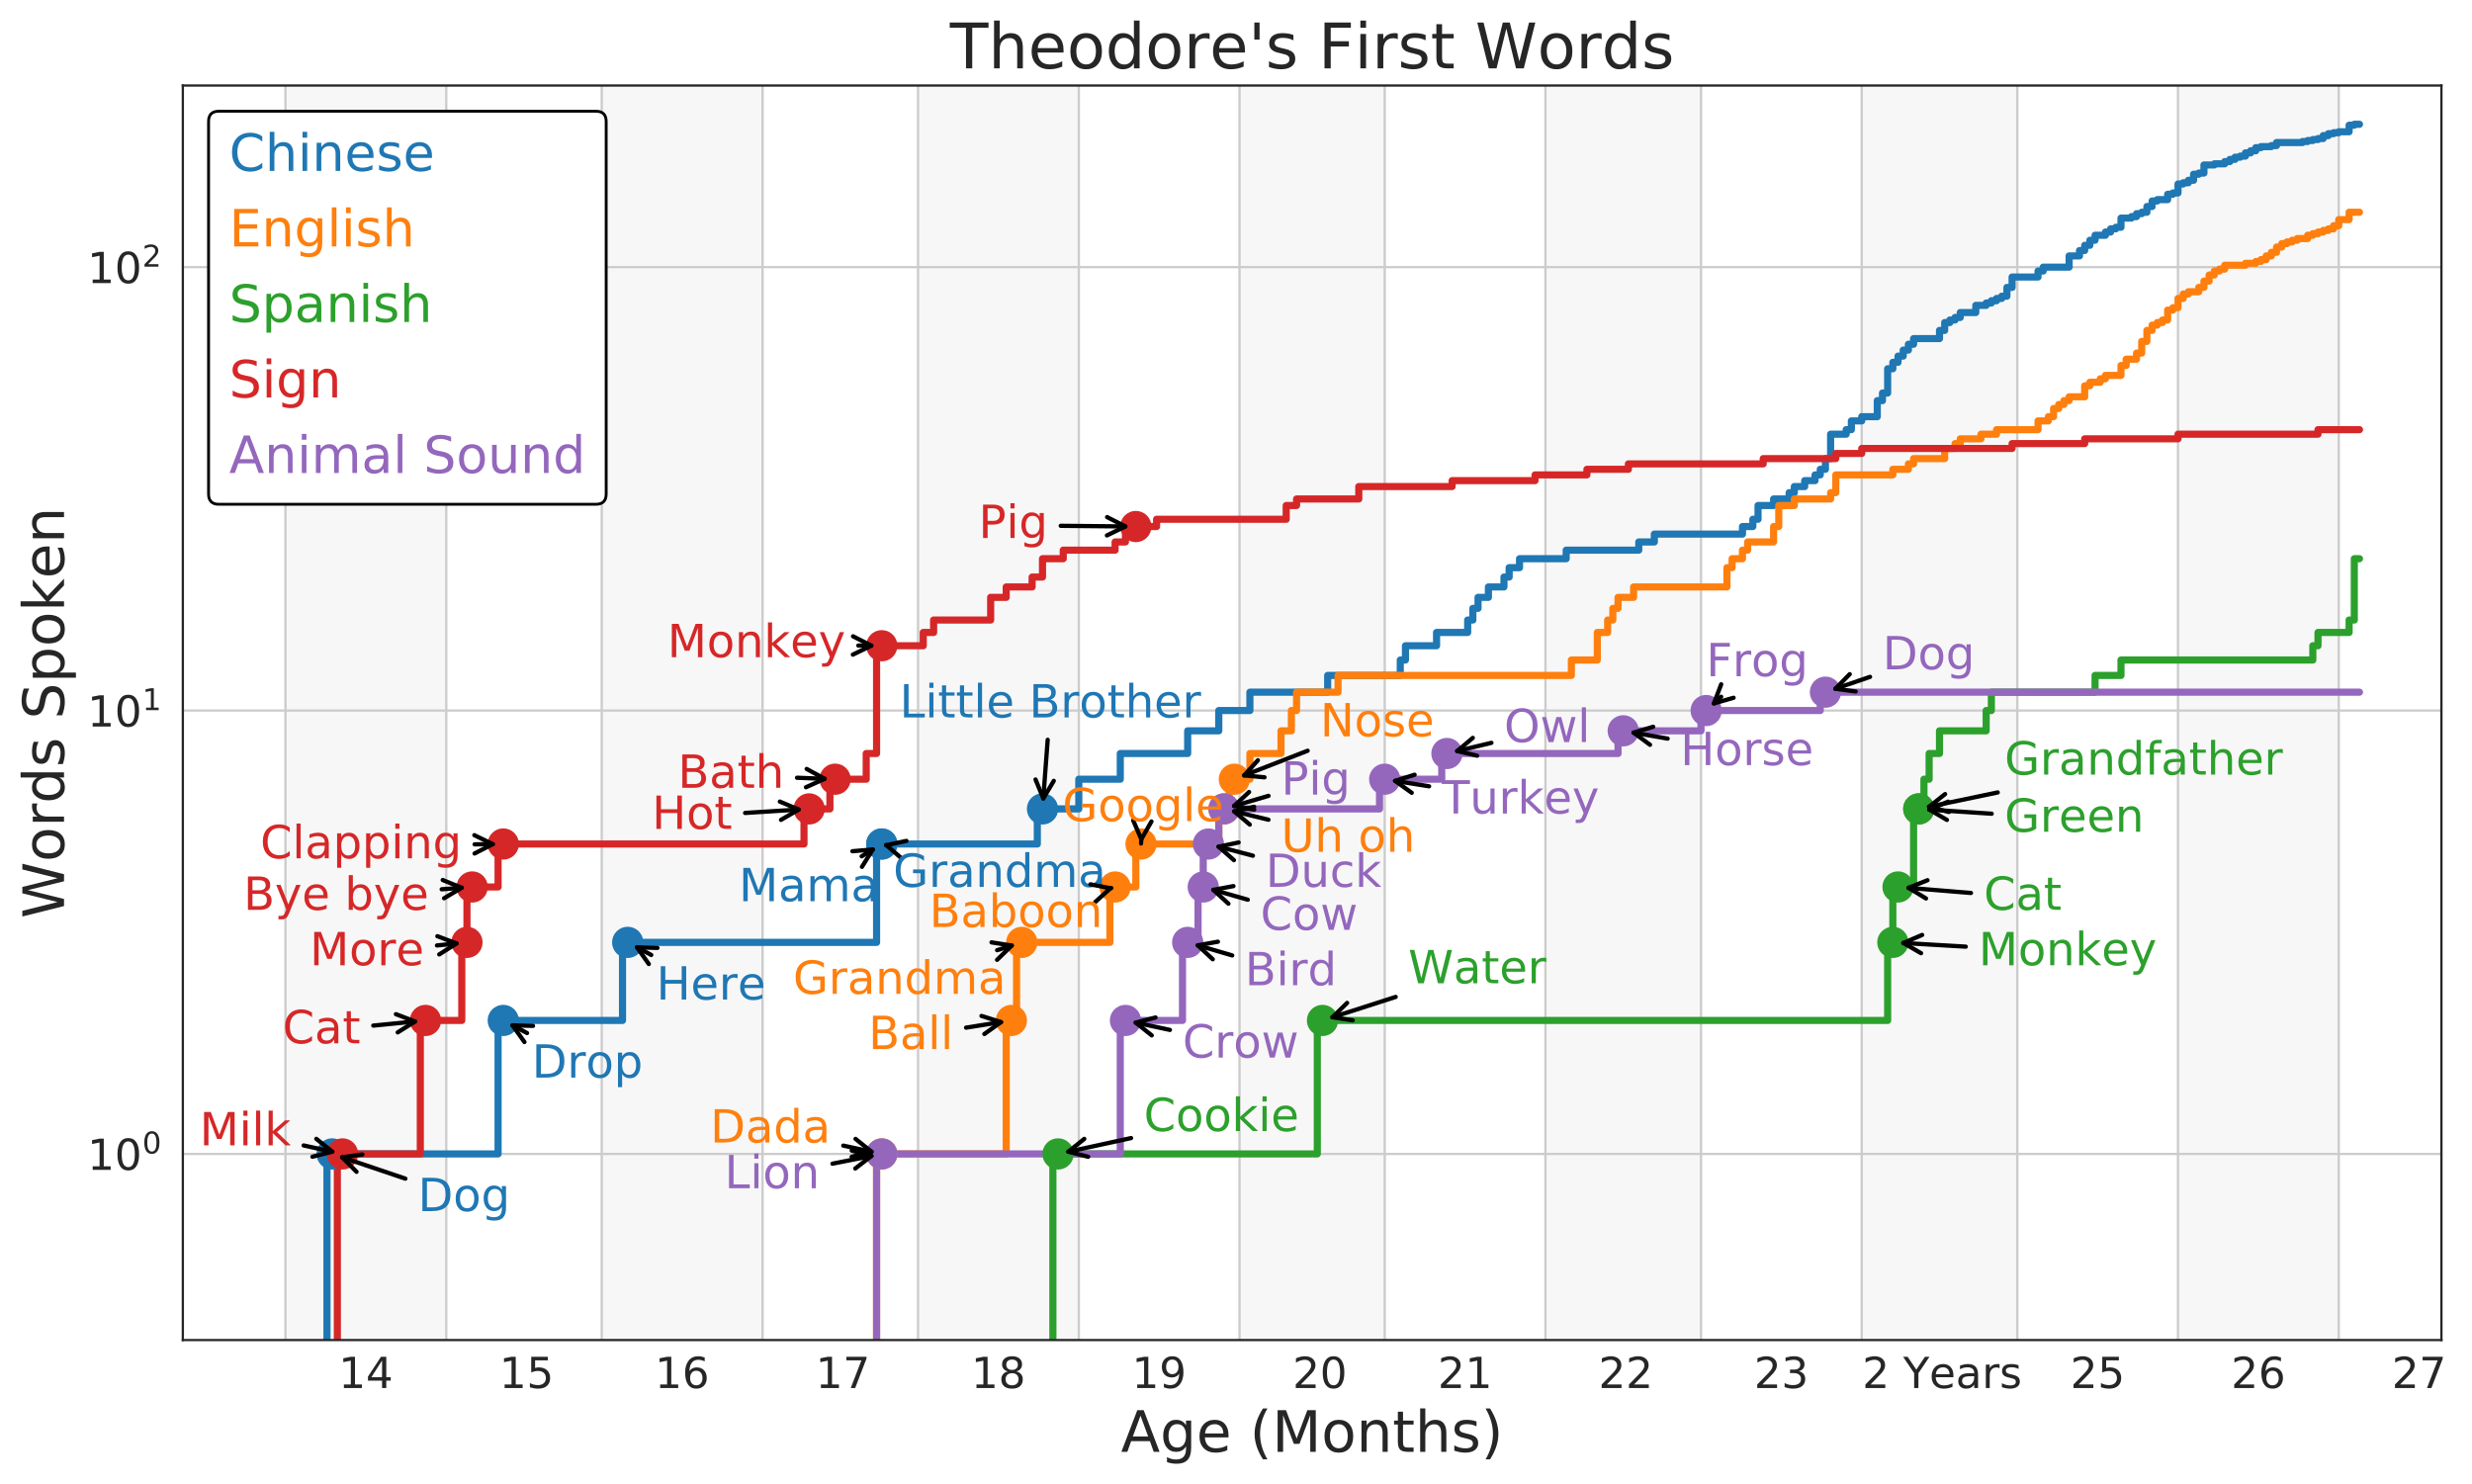 <?xml version="1.0" encoding="utf-8" standalone="no"?>
<!DOCTYPE svg PUBLIC "-//W3C//DTD SVG 1.1//EN"
  "http://www.w3.org/Graphics/SVG/1.1/DTD/svg11.dtd">
<!-- Created with matplotlib (http://matplotlib.org/) -->
<svg height="519.29pt" version="1.1" viewBox="0 0 864.727 519.29" width="864.727pt" xmlns="http://www.w3.org/2000/svg" xmlns:xlink="http://www.w3.org/1999/xlink">
 <defs>
  <style type="text/css">
*{stroke-linecap:butt;stroke-linejoin:round;}
  </style>
 </defs>
 <g id="figure_1">
  <g id="patch_1">
   <path d="M 0 519.29
L 864.727 519.29
L 864.727 0
L 0 0
z
" style="fill:#ffffff;"/>
  </g>
  <g id="axes_1">
   <g id="patch_2">
    <path d="M 63.956 468.817
L 854.027 468.817
L 854.027 29.917
L 63.956 29.917
z
" style="fill:#ffffff;"/>
   </g>
   <g id="patch_3">
    <path clip-path="url(#p87e7f672fd)" d="M 99.869 468.817
L 99.869 29.917
L 156.095 29.917
L 156.095 468.817
z
" style="fill:#f7f7f7;stroke:#f7f7f7;stroke-linejoin:miter;"/>
   </g>
   <g id="patch_4">
    <path clip-path="url(#p87e7f672fd)" d="M 210.507 468.817
L 210.507 29.917
L 266.734 29.917
L 266.734 468.817
z
" style="fill:#f7f7f7;stroke:#f7f7f7;stroke-linejoin:miter;"/>
   </g>
   <g id="patch_5">
    <path clip-path="url(#p87e7f672fd)" d="M 321.146 468.817
L 321.146 29.917
L 377.373 29.917
L 377.373 468.817
z
" style="fill:#f7f7f7;stroke:#f7f7f7;stroke-linejoin:miter;"/>
   </g>
   <g id="patch_6">
    <path clip-path="url(#p87e7f672fd)" d="M 433.599 468.817
L 433.599 29.917
L 484.384 29.917
L 484.384 468.817
z
" style="fill:#f7f7f7;stroke:#f7f7f7;stroke-linejoin:miter;"/>
   </g>
   <g id="patch_7">
    <path clip-path="url(#p87e7f672fd)" d="M 540.61 468.817
L 540.61 29.917
L 595.023 29.917
L 595.023 468.817
z
" style="fill:#f7f7f7;stroke:#f7f7f7;stroke-linejoin:miter;"/>
   </g>
   <g id="patch_8">
    <path clip-path="url(#p87e7f672fd)" d="M 651.249 468.817
L 651.249 29.917
L 705.662 29.917
L 705.662 468.817
z
" style="fill:#f7f7f7;stroke:#f7f7f7;stroke-linejoin:miter;"/>
   </g>
   <g id="patch_9">
    <path clip-path="url(#p87e7f672fd)" d="M 761.888 468.817
L 761.888 29.917
L 818.114 29.917
L 818.114 468.817
z
" style="fill:#f7f7f7;stroke:#f7f7f7;stroke-linejoin:miter;"/>
   </g>
   <g id="matplotlib.axis_1">
    <g id="xtick_1">
     <g id="line2d_1">
      <path clip-path="url(#p87e7f672fd)" d="M 99.869 468.817
L 99.869 29.917
" style="fill:none;stroke:#cccccc;stroke-linecap:round;stroke-width:0.8;"/>
     </g>
    </g>
    <g id="xtick_2">
     <g id="line2d_2">
      <path clip-path="url(#p87e7f672fd)" d="M 156.095 468.817
L 156.095 29.917
" style="fill:none;stroke:#cccccc;stroke-linecap:round;stroke-width:0.8;"/>
     </g>
    </g>
    <g id="xtick_3">
     <g id="line2d_3">
      <path clip-path="url(#p87e7f672fd)" d="M 210.507 468.817
L 210.507 29.917
" style="fill:none;stroke:#cccccc;stroke-linecap:round;stroke-width:0.8;"/>
     </g>
    </g>
    <g id="xtick_4">
     <g id="line2d_4">
      <path clip-path="url(#p87e7f672fd)" d="M 266.734 468.817
L 266.734 29.917
" style="fill:none;stroke:#cccccc;stroke-linecap:round;stroke-width:0.8;"/>
     </g>
    </g>
    <g id="xtick_5">
     <g id="line2d_5">
      <path clip-path="url(#p87e7f672fd)" d="M 321.146 468.817
L 321.146 29.917
" style="fill:none;stroke:#cccccc;stroke-linecap:round;stroke-width:0.8;"/>
     </g>
    </g>
    <g id="xtick_6">
     <g id="line2d_6">
      <path clip-path="url(#p87e7f672fd)" d="M 377.373 468.817
L 377.373 29.917
" style="fill:none;stroke:#cccccc;stroke-linecap:round;stroke-width:0.8;"/>
     </g>
    </g>
    <g id="xtick_7">
     <g id="line2d_7">
      <path clip-path="url(#p87e7f672fd)" d="M 433.599 468.817
L 433.599 29.917
" style="fill:none;stroke:#cccccc;stroke-linecap:round;stroke-width:0.8;"/>
     </g>
    </g>
    <g id="xtick_8">
     <g id="line2d_8">
      <path clip-path="url(#p87e7f672fd)" d="M 484.384 468.817
L 484.384 29.917
" style="fill:none;stroke:#cccccc;stroke-linecap:round;stroke-width:0.8;"/>
     </g>
    </g>
    <g id="xtick_9">
     <g id="line2d_9">
      <path clip-path="url(#p87e7f672fd)" d="M 540.61 468.817
L 540.61 29.917
" style="fill:none;stroke:#cccccc;stroke-linecap:round;stroke-width:0.8;"/>
     </g>
    </g>
    <g id="xtick_10">
     <g id="line2d_10">
      <path clip-path="url(#p87e7f672fd)" d="M 595.023 468.817
L 595.023 29.917
" style="fill:none;stroke:#cccccc;stroke-linecap:round;stroke-width:0.8;"/>
     </g>
    </g>
    <g id="xtick_11">
     <g id="line2d_11">
      <path clip-path="url(#p87e7f672fd)" d="M 651.249 468.817
L 651.249 29.917
" style="fill:none;stroke:#cccccc;stroke-linecap:round;stroke-width:0.8;"/>
     </g>
    </g>
    <g id="xtick_12">
     <g id="line2d_12">
      <path clip-path="url(#p87e7f672fd)" d="M 705.662 468.817
L 705.662 29.917
" style="fill:none;stroke:#cccccc;stroke-linecap:round;stroke-width:0.8;"/>
     </g>
    </g>
    <g id="xtick_13">
     <g id="line2d_13">
      <path clip-path="url(#p87e7f672fd)" d="M 761.888 468.817
L 761.888 29.917
" style="fill:none;stroke:#cccccc;stroke-linecap:round;stroke-width:0.8;"/>
     </g>
    </g>
    <g id="xtick_14">
     <g id="line2d_14">
      <path clip-path="url(#p87e7f672fd)" d="M 818.114 468.817
L 818.114 29.917
" style="fill:none;stroke:#cccccc;stroke-linecap:round;stroke-width:0.8;"/>
     </g>
    </g>
    <g id="xtick_15">
     <g id="text_1">
      <!-- 14 -->
      <defs>
       <path d="M 12.406 8.297
L 28.516 8.297
L 28.516 63.922
L 10.984 60.406
L 10.984 69.391
L 28.422 72.906
L 38.281 72.906
L 38.281 8.297
L 54.391 8.297
L 54.391 0
L 12.406 0
z
" id="DejaVuSans-31"/>
       <path d="M 37.797 64.312
L 12.891 25.391
L 37.797 25.391
z
M 35.203 72.906
L 47.609 72.906
L 47.609 25.391
L 58.016 25.391
L 58.016 17.188
L 47.609 17.188
L 47.609 0
L 37.797 0
L 37.797 17.188
L 4.891 17.188
L 4.891 26.703
z
" id="DejaVuSans-34"/>
      </defs>
      <g style="fill:#262626;" transform="translate(118.438 485.614)scale(0.15 -0.15)">
       <use xlink:href="#DejaVuSans-31"/>
       <use x="63.623" xlink:href="#DejaVuSans-34"/>
      </g>
     </g>
    </g>
    <g id="xtick_16">
     <g id="text_2">
      <!-- 15 -->
      <defs>
       <path d="M 10.797 72.906
L 49.516 72.906
L 49.516 64.594
L 19.828 64.594
L 19.828 46.734
Q 21.969 47.469 24.109 47.828
Q 26.266 48.188 28.422 48.188
Q 40.625 48.188 47.75 41.5
Q 54.891 34.812 54.891 23.391
Q 54.891 11.625 47.562 5.094
Q 40.234 -1.422 26.906 -1.422
Q 22.312 -1.422 17.547 -0.641
Q 12.797 0.141 7.719 1.703
L 7.719 11.625
Q 12.109 9.234 16.797 8.062
Q 21.484 6.891 26.703 6.891
Q 35.156 6.891 40.078 11.328
Q 45.016 15.766 45.016 23.391
Q 45.016 31 40.078 35.438
Q 35.156 39.891 26.703 39.891
Q 22.75 39.891 18.812 39.016
Q 14.891 38.141 10.797 36.281
z
" id="DejaVuSans-35"/>
      </defs>
      <g style="fill:#262626;" transform="translate(174.664 485.614)scale(0.15 -0.15)">
       <use xlink:href="#DejaVuSans-31"/>
       <use x="63.623" xlink:href="#DejaVuSans-35"/>
      </g>
     </g>
    </g>
    <g id="xtick_17">
     <g id="text_3">
      <!-- 16 -->
      <defs>
       <path d="M 33.016 40.375
Q 26.375 40.375 22.484 35.828
Q 18.609 31.297 18.609 23.391
Q 18.609 15.531 22.484 10.953
Q 26.375 6.391 33.016 6.391
Q 39.656 6.391 43.531 10.953
Q 47.406 15.531 47.406 23.391
Q 47.406 31.297 43.531 35.828
Q 39.656 40.375 33.016 40.375
z
M 52.594 71.297
L 52.594 62.312
Q 48.875 64.062 45.094 64.984
Q 41.312 65.922 37.594 65.922
Q 27.828 65.922 22.672 59.328
Q 17.531 52.734 16.797 39.406
Q 19.672 43.656 24.016 45.922
Q 28.375 48.188 33.594 48.188
Q 44.578 48.188 50.953 41.516
Q 57.328 34.859 57.328 23.391
Q 57.328 12.156 50.688 5.359
Q 44.047 -1.422 33.016 -1.422
Q 20.359 -1.422 13.672 8.266
Q 6.984 17.969 6.984 36.375
Q 6.984 53.656 15.188 63.938
Q 23.391 74.219 37.203 74.219
Q 40.922 74.219 44.703 73.484
Q 48.484 72.75 52.594 71.297
z
" id="DejaVuSans-36"/>
      </defs>
      <g style="fill:#262626;" transform="translate(229.077 485.614)scale(0.15 -0.15)">
       <use xlink:href="#DejaVuSans-31"/>
       <use x="63.623" xlink:href="#DejaVuSans-36"/>
      </g>
     </g>
    </g>
    <g id="xtick_18">
     <g id="text_4">
      <!-- 17 -->
      <defs>
       <path d="M 8.203 72.906
L 55.078 72.906
L 55.078 68.703
L 28.609 0
L 18.312 0
L 43.219 64.594
L 8.203 64.594
z
" id="DejaVuSans-37"/>
      </defs>
      <g style="fill:#262626;" transform="translate(285.303 485.614)scale(0.15 -0.15)">
       <use xlink:href="#DejaVuSans-31"/>
       <use x="63.623" xlink:href="#DejaVuSans-37"/>
      </g>
     </g>
    </g>
    <g id="xtick_19">
     <g id="text_5">
      <!-- 18 -->
      <defs>
       <path d="M 31.781 34.625
Q 24.75 34.625 20.719 30.859
Q 16.703 27.094 16.703 20.516
Q 16.703 13.922 20.719 10.156
Q 24.75 6.391 31.781 6.391
Q 38.812 6.391 42.859 10.172
Q 46.922 13.969 46.922 20.516
Q 46.922 27.094 42.891 30.859
Q 38.875 34.625 31.781 34.625
z
M 21.922 38.812
Q 15.578 40.375 12.031 44.719
Q 8.5 49.078 8.5 55.328
Q 8.5 64.062 14.719 69.141
Q 20.953 74.219 31.781 74.219
Q 42.672 74.219 48.875 69.141
Q 55.078 64.062 55.078 55.328
Q 55.078 49.078 51.531 44.719
Q 48 40.375 41.703 38.812
Q 48.828 37.156 52.797 32.312
Q 56.781 27.484 56.781 20.516
Q 56.781 9.906 50.312 4.234
Q 43.844 -1.422 31.781 -1.422
Q 19.734 -1.422 13.25 4.234
Q 6.781 9.906 6.781 20.516
Q 6.781 27.484 10.781 32.312
Q 14.797 37.156 21.922 38.812
z
M 18.312 54.391
Q 18.312 48.734 21.844 45.562
Q 25.391 42.391 31.781 42.391
Q 38.141 42.391 41.719 45.562
Q 45.312 48.734 45.312 54.391
Q 45.312 60.062 41.719 63.234
Q 38.141 66.406 31.781 66.406
Q 25.391 66.406 21.844 63.234
Q 18.312 60.062 18.312 54.391
z
" id="DejaVuSans-38"/>
      </defs>
      <g style="fill:#262626;" transform="translate(339.716 485.614)scale(0.15 -0.15)">
       <use xlink:href="#DejaVuSans-31"/>
       <use x="63.623" xlink:href="#DejaVuSans-38"/>
      </g>
     </g>
    </g>
    <g id="xtick_20">
     <g id="text_6">
      <!-- 19 -->
      <defs>
       <path d="M 10.984 1.516
L 10.984 10.5
Q 14.703 8.734 18.5 7.812
Q 22.312 6.891 25.984 6.891
Q 35.75 6.891 40.891 13.453
Q 46.047 20.016 46.781 33.406
Q 43.953 29.203 39.594 26.953
Q 35.25 24.703 29.984 24.703
Q 19.047 24.703 12.672 31.312
Q 6.297 37.938 6.297 49.422
Q 6.297 60.641 12.938 67.422
Q 19.578 74.219 30.609 74.219
Q 43.266 74.219 49.922 64.516
Q 56.594 54.828 56.594 36.375
Q 56.594 19.141 48.406 8.859
Q 40.234 -1.422 26.422 -1.422
Q 22.703 -1.422 18.891 -0.688
Q 15.094 0.047 10.984 1.516
z
M 30.609 32.422
Q 37.25 32.422 41.125 36.953
Q 45.016 41.5 45.016 49.422
Q 45.016 57.281 41.125 61.844
Q 37.25 66.406 30.609 66.406
Q 23.969 66.406 20.094 61.844
Q 16.219 57.281 16.219 49.422
Q 16.219 41.5 20.094 36.953
Q 23.969 32.422 30.609 32.422
z
" id="DejaVuSans-39"/>
      </defs>
      <g style="fill:#262626;" transform="translate(395.942 485.614)scale(0.15 -0.15)">
       <use xlink:href="#DejaVuSans-31"/>
       <use x="63.623" xlink:href="#DejaVuSans-39"/>
      </g>
     </g>
    </g>
    <g id="xtick_21">
     <g id="text_7">
      <!-- 20 -->
      <defs>
       <path d="M 19.188 8.297
L 53.609 8.297
L 53.609 0
L 7.328 0
L 7.328 8.297
Q 12.938 14.109 22.625 23.891
Q 32.328 33.688 34.812 36.531
Q 39.547 41.844 41.422 45.531
Q 43.312 49.219 43.312 52.781
Q 43.312 58.594 39.234 62.25
Q 35.156 65.922 28.609 65.922
Q 23.969 65.922 18.812 64.312
Q 13.672 62.703 7.812 59.422
L 7.812 69.391
Q 13.766 71.781 18.938 73
Q 24.125 74.219 28.422 74.219
Q 39.75 74.219 46.484 68.547
Q 53.219 62.891 53.219 53.422
Q 53.219 48.922 51.531 44.891
Q 49.859 40.875 45.406 35.406
Q 44.188 33.984 37.641 27.219
Q 31.109 20.453 19.188 8.297
z
" id="DejaVuSans-32"/>
       <path d="M 31.781 66.406
Q 24.172 66.406 20.328 58.906
Q 16.5 51.422 16.5 36.375
Q 16.5 21.391 20.328 13.891
Q 24.172 6.391 31.781 6.391
Q 39.453 6.391 43.281 13.891
Q 47.125 21.391 47.125 36.375
Q 47.125 51.422 43.281 58.906
Q 39.453 66.406 31.781 66.406
z
M 31.781 74.219
Q 44.047 74.219 50.516 64.516
Q 56.984 54.828 56.984 36.375
Q 56.984 17.969 50.516 8.266
Q 44.047 -1.422 31.781 -1.422
Q 19.531 -1.422 13.062 8.266
Q 6.594 17.969 6.594 36.375
Q 6.594 54.828 13.062 64.516
Q 19.531 74.219 31.781 74.219
z
" id="DejaVuSans-30"/>
      </defs>
      <g style="fill:#262626;" transform="translate(452.168 485.614)scale(0.15 -0.15)">
       <use xlink:href="#DejaVuSans-32"/>
       <use x="63.623" xlink:href="#DejaVuSans-30"/>
      </g>
     </g>
    </g>
    <g id="xtick_22">
     <g id="text_8">
      <!-- 21 -->
      <g style="fill:#262626;" transform="translate(502.953 485.614)scale(0.15 -0.15)">
       <use xlink:href="#DejaVuSans-32"/>
       <use x="63.623" xlink:href="#DejaVuSans-31"/>
      </g>
     </g>
    </g>
    <g id="xtick_23">
     <g id="text_9">
      <!-- 22 -->
      <g style="fill:#262626;" transform="translate(559.18 485.614)scale(0.15 -0.15)">
       <use xlink:href="#DejaVuSans-32"/>
       <use x="63.623" xlink:href="#DejaVuSans-32"/>
      </g>
     </g>
    </g>
    <g id="xtick_24">
     <g id="text_10">
      <!-- 23 -->
      <defs>
       <path d="M 40.578 39.312
Q 47.656 37.797 51.625 33
Q 55.609 28.219 55.609 21.188
Q 55.609 10.406 48.188 4.484
Q 40.766 -1.422 27.094 -1.422
Q 22.516 -1.422 17.656 -0.516
Q 12.797 0.391 7.625 2.203
L 7.625 11.719
Q 11.719 9.328 16.594 8.109
Q 21.484 6.891 26.812 6.891
Q 36.078 6.891 40.938 10.547
Q 45.797 14.203 45.797 21.188
Q 45.797 27.641 41.281 31.266
Q 36.766 34.906 28.719 34.906
L 20.219 34.906
L 20.219 43.016
L 29.109 43.016
Q 36.375 43.016 40.234 45.922
Q 44.094 48.828 44.094 54.297
Q 44.094 59.906 40.109 62.906
Q 36.141 65.922 28.719 65.922
Q 24.656 65.922 20.016 65.031
Q 15.375 64.156 9.812 62.312
L 9.812 71.094
Q 15.438 72.656 20.344 73.438
Q 25.25 74.219 29.594 74.219
Q 40.828 74.219 47.359 69.109
Q 53.906 64.016 53.906 55.328
Q 53.906 49.266 50.438 45.094
Q 46.969 40.922 40.578 39.312
z
" id="DejaVuSans-33"/>
      </defs>
      <g style="fill:#262626;" transform="translate(613.592 485.614)scale(0.15 -0.15)">
       <use xlink:href="#DejaVuSans-32"/>
       <use x="63.623" xlink:href="#DejaVuSans-33"/>
      </g>
     </g>
    </g>
    <g id="xtick_25">
     <g id="text_11">
      <!-- 2 Years -->
      <defs>
       <path id="DejaVuSans-20"/>
       <path d="M -0.203 72.906
L 10.406 72.906
L 30.609 42.922
L 50.688 72.906
L 61.281 72.906
L 35.5 34.719
L 35.5 0
L 25.594 0
L 25.594 34.719
z
" id="DejaVuSans-59"/>
       <path d="M 56.203 29.594
L 56.203 25.203
L 14.891 25.203
Q 15.484 15.922 20.484 11.062
Q 25.484 6.203 34.422 6.203
Q 39.594 6.203 44.453 7.469
Q 49.312 8.734 54.109 11.281
L 54.109 2.781
Q 49.266 0.734 44.188 -0.344
Q 39.109 -1.422 33.891 -1.422
Q 20.797 -1.422 13.156 6.188
Q 5.516 13.812 5.516 26.812
Q 5.516 40.234 12.766 48.109
Q 20.016 56 32.328 56
Q 43.359 56 49.781 48.891
Q 56.203 41.797 56.203 29.594
z
M 47.219 32.234
Q 47.125 39.594 43.094 43.984
Q 39.062 48.391 32.422 48.391
Q 24.906 48.391 20.391 44.141
Q 15.875 39.891 15.188 32.172
z
" id="DejaVuSans-65"/>
       <path d="M 34.281 27.484
Q 23.391 27.484 19.188 25
Q 14.984 22.516 14.984 16.5
Q 14.984 11.719 18.141 8.906
Q 21.297 6.109 26.703 6.109
Q 34.188 6.109 38.703 11.406
Q 43.219 16.703 43.219 25.484
L 43.219 27.484
z
M 52.203 31.203
L 52.203 0
L 43.219 0
L 43.219 8.297
Q 40.141 3.328 35.547 0.953
Q 30.953 -1.422 24.312 -1.422
Q 15.922 -1.422 10.953 3.297
Q 6 8.016 6 15.922
Q 6 25.141 12.172 29.828
Q 18.359 34.516 30.609 34.516
L 43.219 34.516
L 43.219 35.406
Q 43.219 41.609 39.141 45
Q 35.062 48.391 27.688 48.391
Q 23 48.391 18.547 47.266
Q 14.109 46.141 10.016 43.891
L 10.016 52.203
Q 14.938 54.109 19.578 55.047
Q 24.219 56 28.609 56
Q 40.484 56 46.344 49.844
Q 52.203 43.703 52.203 31.203
z
" id="DejaVuSans-61"/>
       <path d="M 41.109 46.297
Q 39.594 47.172 37.812 47.578
Q 36.031 48 33.891 48
Q 26.266 48 22.188 43.047
Q 18.109 38.094 18.109 28.812
L 18.109 0
L 9.078 0
L 9.078 54.688
L 18.109 54.688
L 18.109 46.188
Q 20.953 51.172 25.484 53.578
Q 30.031 56 36.531 56
Q 37.453 56 38.578 55.875
Q 39.703 55.766 41.062 55.516
z
" id="DejaVuSans-72"/>
       <path d="M 44.281 53.078
L 44.281 44.578
Q 40.484 46.531 36.375 47.5
Q 32.281 48.484 27.875 48.484
Q 21.188 48.484 17.844 46.438
Q 14.5 44.391 14.5 40.281
Q 14.5 37.156 16.891 35.375
Q 19.281 33.594 26.516 31.984
L 29.594 31.297
Q 39.156 29.25 43.188 25.516
Q 47.219 21.781 47.219 15.094
Q 47.219 7.469 41.188 3.016
Q 35.156 -1.422 24.609 -1.422
Q 20.219 -1.422 15.453 -0.562
Q 10.688 0.297 5.422 2
L 5.422 11.281
Q 10.406 8.688 15.234 7.391
Q 20.062 6.109 24.812 6.109
Q 31.156 6.109 34.562 8.281
Q 37.984 10.453 37.984 14.406
Q 37.984 18.062 35.516 20.016
Q 33.062 21.969 24.703 23.781
L 21.578 24.516
Q 13.234 26.266 9.516 29.906
Q 5.812 33.547 5.812 39.891
Q 5.812 47.609 11.281 51.797
Q 16.75 56 26.812 56
Q 31.781 56 36.172 55.266
Q 40.578 54.547 44.281 53.078
z
" id="DejaVuSans-73"/>
      </defs>
      <g style="fill:#262626;" transform="translate(651.44 485.614)scale(0.15 -0.15)">
       <use xlink:href="#DejaVuSans-32"/>
       <use x="63.623" xlink:href="#DejaVuSans-20"/>
       <use x="95.41" xlink:href="#DejaVuSans-59"/>
       <use x="156.291" xlink:href="#DejaVuSans-65"/>
       <use x="217.814" xlink:href="#DejaVuSans-61"/>
       <use x="279.094" xlink:href="#DejaVuSans-72"/>
       <use x="320.207" xlink:href="#DejaVuSans-73"/>
      </g>
     </g>
    </g>
    <g id="xtick_26">
     <g id="text_12">
      <!-- 25 -->
      <g style="fill:#262626;" transform="translate(724.231 485.614)scale(0.15 -0.15)">
       <use xlink:href="#DejaVuSans-32"/>
       <use x="63.623" xlink:href="#DejaVuSans-35"/>
      </g>
     </g>
    </g>
    <g id="xtick_27">
     <g id="text_13">
      <!-- 26 -->
      <g style="fill:#262626;" transform="translate(780.457 485.614)scale(0.15 -0.15)">
       <use xlink:href="#DejaVuSans-32"/>
       <use x="63.623" xlink:href="#DejaVuSans-36"/>
      </g>
     </g>
    </g>
    <g id="xtick_28">
     <g id="text_14">
      <!-- 27 -->
      <g style="fill:#262626;" transform="translate(836.684 485.614)scale(0.15 -0.15)">
       <use xlink:href="#DejaVuSans-32"/>
       <use x="63.623" xlink:href="#DejaVuSans-37"/>
      </g>
     </g>
    </g>
    <g id="text_15">
     <!-- Age (Months) -->
     <defs>
      <path d="M 34.188 63.188
L 20.797 26.906
L 47.609 26.906
z
M 28.609 72.906
L 39.797 72.906
L 67.578 0
L 57.328 0
L 50.688 18.703
L 17.828 18.703
L 11.188 0
L 0.781 0
z
" id="DejaVuSans-41"/>
      <path d="M 45.406 27.984
Q 45.406 37.75 41.375 43.109
Q 37.359 48.484 30.078 48.484
Q 22.859 48.484 18.828 43.109
Q 14.797 37.75 14.797 27.984
Q 14.797 18.266 18.828 12.891
Q 22.859 7.516 30.078 7.516
Q 37.359 7.516 41.375 12.891
Q 45.406 18.266 45.406 27.984
z
M 54.391 6.781
Q 54.391 -7.172 48.188 -13.984
Q 42 -20.797 29.203 -20.797
Q 24.469 -20.797 20.266 -20.094
Q 16.062 -19.391 12.109 -17.922
L 12.109 -9.188
Q 16.062 -11.328 19.922 -12.344
Q 23.781 -13.375 27.781 -13.375
Q 36.625 -13.375 41.016 -8.766
Q 45.406 -4.156 45.406 5.172
L 45.406 9.625
Q 42.625 4.781 38.281 2.391
Q 33.938 0 27.875 0
Q 17.828 0 11.672 7.656
Q 5.516 15.328 5.516 27.984
Q 5.516 40.672 11.672 48.328
Q 17.828 56 27.875 56
Q 33.938 56 38.281 53.609
Q 42.625 51.219 45.406 46.391
L 45.406 54.688
L 54.391 54.688
z
" id="DejaVuSans-67"/>
      <path d="M 31 75.875
Q 24.469 64.656 21.281 53.656
Q 18.109 42.672 18.109 31.391
Q 18.109 20.125 21.312 9.062
Q 24.516 -2 31 -13.188
L 23.188 -13.188
Q 15.875 -1.703 12.234 9.375
Q 8.594 20.453 8.594 31.391
Q 8.594 42.281 12.203 53.312
Q 15.828 64.359 23.188 75.875
z
" id="DejaVuSans-28"/>
      <path d="M 9.812 72.906
L 24.516 72.906
L 43.109 23.297
L 61.812 72.906
L 76.516 72.906
L 76.516 0
L 66.891 0
L 66.891 64.016
L 48.094 14.016
L 38.188 14.016
L 19.391 64.016
L 19.391 0
L 9.812 0
z
" id="DejaVuSans-4d"/>
      <path d="M 30.609 48.391
Q 23.391 48.391 19.188 42.75
Q 14.984 37.109 14.984 27.297
Q 14.984 17.484 19.156 11.844
Q 23.344 6.203 30.609 6.203
Q 37.797 6.203 41.984 11.859
Q 46.188 17.531 46.188 27.297
Q 46.188 37.016 41.984 42.703
Q 37.797 48.391 30.609 48.391
z
M 30.609 56
Q 42.328 56 49.016 48.375
Q 55.719 40.766 55.719 27.297
Q 55.719 13.875 49.016 6.219
Q 42.328 -1.422 30.609 -1.422
Q 18.844 -1.422 12.172 6.219
Q 5.516 13.875 5.516 27.297
Q 5.516 40.766 12.172 48.375
Q 18.844 56 30.609 56
z
" id="DejaVuSans-6f"/>
      <path d="M 54.891 33.016
L 54.891 0
L 45.906 0
L 45.906 32.719
Q 45.906 40.484 42.875 44.328
Q 39.844 48.188 33.797 48.188
Q 26.516 48.188 22.312 43.547
Q 18.109 38.922 18.109 30.906
L 18.109 0
L 9.078 0
L 9.078 54.688
L 18.109 54.688
L 18.109 46.188
Q 21.344 51.125 25.703 53.562
Q 30.078 56 35.797 56
Q 45.219 56 50.047 50.172
Q 54.891 44.344 54.891 33.016
z
" id="DejaVuSans-6e"/>
      <path d="M 18.312 70.219
L 18.312 54.688
L 36.812 54.688
L 36.812 47.703
L 18.312 47.703
L 18.312 18.016
Q 18.312 11.328 20.141 9.422
Q 21.969 7.516 27.594 7.516
L 36.812 7.516
L 36.812 0
L 27.594 0
Q 17.188 0 13.234 3.875
Q 9.281 7.766 9.281 18.016
L 9.281 47.703
L 2.688 47.703
L 2.688 54.688
L 9.281 54.688
L 9.281 70.219
z
" id="DejaVuSans-74"/>
      <path d="M 54.891 33.016
L 54.891 0
L 45.906 0
L 45.906 32.719
Q 45.906 40.484 42.875 44.328
Q 39.844 48.188 33.797 48.188
Q 26.516 48.188 22.312 43.547
Q 18.109 38.922 18.109 30.906
L 18.109 0
L 9.078 0
L 9.078 75.984
L 18.109 75.984
L 18.109 46.188
Q 21.344 51.125 25.703 53.562
Q 30.078 56 35.797 56
Q 45.219 56 50.047 50.172
Q 54.891 44.344 54.891 33.016
z
" id="DejaVuSans-68"/>
      <path d="M 8.016 75.875
L 15.828 75.875
Q 23.141 64.359 26.781 53.312
Q 30.422 42.281 30.422 31.391
Q 30.422 20.453 26.781 9.375
Q 23.141 -1.703 15.828 -13.188
L 8.016 -13.188
Q 14.5 -2 17.703 9.062
Q 20.906 20.125 20.906 31.391
Q 20.906 42.672 17.703 53.656
Q 14.5 64.656 8.016 75.875
z
" id="DejaVuSans-29"/>
     </defs>
     <g style="fill:#262626;" transform="translate(392.116 507.931)scale(0.2 -0.2)">
      <use xlink:href="#DejaVuSans-41"/>
      <use x="68.408" xlink:href="#DejaVuSans-67"/>
      <use x="131.885" xlink:href="#DejaVuSans-65"/>
      <use x="193.408" xlink:href="#DejaVuSans-20"/>
      <use x="225.195" xlink:href="#DejaVuSans-28"/>
      <use x="264.209" xlink:href="#DejaVuSans-4d"/>
      <use x="350.488" xlink:href="#DejaVuSans-6f"/>
      <use x="411.67" xlink:href="#DejaVuSans-6e"/>
      <use x="475.049" xlink:href="#DejaVuSans-74"/>
      <use x="514.258" xlink:href="#DejaVuSans-68"/>
      <use x="577.637" xlink:href="#DejaVuSans-73"/>
      <use x="629.736" xlink:href="#DejaVuSans-29"/>
     </g>
    </g>
   </g>
   <g id="matplotlib.axis_2">
    <g id="ytick_1">
     <g id="line2d_15">
      <path clip-path="url(#p87e7f672fd)" d="M 63.956 403.705
L 854.027 403.705
" style="fill:none;stroke:#cccccc;stroke-linecap:round;stroke-width:0.8;"/>
     </g>
     <g id="text_16">
      <!-- $\mathdefault{10^{0}}$ -->
      <g style="fill:#262626;" transform="translate(30.556 409.403)scale(0.15 -0.15)">
       <use transform="translate(0 0.766)" xlink:href="#DejaVuSans-31"/>
       <use transform="translate(63.623 0.766)" xlink:href="#DejaVuSans-30"/>
       <use transform="translate(128.203 39.047)scale(0.7)" xlink:href="#DejaVuSans-30"/>
      </g>
     </g>
    </g>
    <g id="ytick_2">
     <g id="line2d_16">
      <path clip-path="url(#p87e7f672fd)" d="M 63.956 248.583
L 854.027 248.583
" style="fill:none;stroke:#cccccc;stroke-linecap:round;stroke-width:0.8;"/>
     </g>
     <g id="text_17">
      <!-- $\mathdefault{10^{1}}$ -->
      <g style="fill:#262626;" transform="translate(30.556 254.282)scale(0.15 -0.15)">
       <use transform="translate(0 0.684)" xlink:href="#DejaVuSans-31"/>
       <use transform="translate(63.623 0.684)" xlink:href="#DejaVuSans-30"/>
       <use transform="translate(128.203 38.966)scale(0.7)" xlink:href="#DejaVuSans-31"/>
      </g>
     </g>
    </g>
    <g id="ytick_3">
     <g id="line2d_17">
      <path clip-path="url(#p87e7f672fd)" d="M 63.956 93.461
L 854.027 93.461
" style="fill:none;stroke:#cccccc;stroke-linecap:round;stroke-width:0.8;"/>
     </g>
     <g id="text_18">
      <!-- $\mathdefault{10^{2}}$ -->
      <g style="fill:#262626;" transform="translate(30.556 99.16)scale(0.15 -0.15)">
       <use transform="translate(0 0.766)" xlink:href="#DejaVuSans-31"/>
       <use transform="translate(63.623 0.766)" xlink:href="#DejaVuSans-30"/>
       <use transform="translate(128.203 39.047)scale(0.7)" xlink:href="#DejaVuSans-32"/>
      </g>
     </g>
    </g>
    <g id="ytick_4"/>
    <g id="ytick_5"/>
    <g id="ytick_6"/>
    <g id="ytick_7"/>
    <g id="ytick_8"/>
    <g id="ytick_9"/>
    <g id="ytick_10"/>
    <g id="ytick_11"/>
    <g id="ytick_12"/>
    <g id="ytick_13"/>
    <g id="ytick_14"/>
    <g id="ytick_15"/>
    <g id="ytick_16"/>
    <g id="ytick_17"/>
    <g id="ytick_18"/>
    <g id="ytick_19"/>
    <g id="ytick_20"/>
    <g id="ytick_21"/>
    <g id="ytick_22"/>
    <g id="ytick_23"/>
    <g id="ytick_24"/>
    <g id="ytick_25"/>
    <g id="ytick_26"/>
    <g id="text_19">
     <!-- Words Spoken -->
     <defs>
      <path d="M 3.328 72.906
L 13.281 72.906
L 28.609 11.281
L 43.891 72.906
L 54.984 72.906
L 70.312 11.281
L 85.594 72.906
L 95.609 72.906
L 77.297 0
L 64.891 0
L 49.516 63.281
L 33.984 0
L 21.578 0
z
" id="DejaVuSans-57"/>
      <path d="M 45.406 46.391
L 45.406 75.984
L 54.391 75.984
L 54.391 0
L 45.406 0
L 45.406 8.203
Q 42.578 3.328 38.25 0.953
Q 33.938 -1.422 27.875 -1.422
Q 17.969 -1.422 11.734 6.484
Q 5.516 14.406 5.516 27.297
Q 5.516 40.188 11.734 48.094
Q 17.969 56 27.875 56
Q 33.938 56 38.25 53.625
Q 42.578 51.266 45.406 46.391
z
M 14.797 27.297
Q 14.797 17.391 18.875 11.75
Q 22.953 6.109 30.078 6.109
Q 37.203 6.109 41.297 11.75
Q 45.406 17.391 45.406 27.297
Q 45.406 37.203 41.297 42.844
Q 37.203 48.484 30.078 48.484
Q 22.953 48.484 18.875 42.844
Q 14.797 37.203 14.797 27.297
z
" id="DejaVuSans-64"/>
      <path d="M 53.516 70.516
L 53.516 60.891
Q 47.906 63.578 42.922 64.891
Q 37.938 66.219 33.297 66.219
Q 25.25 66.219 20.875 63.094
Q 16.5 59.969 16.5 54.203
Q 16.5 49.359 19.406 46.891
Q 22.312 44.438 30.422 42.922
L 36.375 41.703
Q 47.406 39.594 52.656 34.297
Q 57.906 29 57.906 20.125
Q 57.906 9.516 50.797 4.047
Q 43.703 -1.422 29.984 -1.422
Q 24.812 -1.422 18.969 -0.25
Q 13.141 0.922 6.891 3.219
L 6.891 13.375
Q 12.891 10.016 18.656 8.297
Q 24.422 6.594 29.984 6.594
Q 38.422 6.594 43.016 9.906
Q 47.609 13.234 47.609 19.391
Q 47.609 24.75 44.312 27.781
Q 41.016 30.812 33.5 32.328
L 27.484 33.5
Q 16.453 35.688 11.516 40.375
Q 6.594 45.062 6.594 53.422
Q 6.594 63.094 13.406 68.656
Q 20.219 74.219 32.172 74.219
Q 37.312 74.219 42.625 73.281
Q 47.953 72.359 53.516 70.516
z
" id="DejaVuSans-53"/>
      <path d="M 18.109 8.203
L 18.109 -20.797
L 9.078 -20.797
L 9.078 54.688
L 18.109 54.688
L 18.109 46.391
Q 20.953 51.266 25.266 53.625
Q 29.594 56 35.594 56
Q 45.562 56 51.781 48.094
Q 58.016 40.188 58.016 27.297
Q 58.016 14.406 51.781 6.484
Q 45.562 -1.422 35.594 -1.422
Q 29.594 -1.422 25.266 0.953
Q 20.953 3.328 18.109 8.203
z
M 48.688 27.297
Q 48.688 37.203 44.609 42.844
Q 40.531 48.484 33.406 48.484
Q 26.266 48.484 22.188 42.844
Q 18.109 37.203 18.109 27.297
Q 18.109 17.391 22.188 11.75
Q 26.266 6.109 33.406 6.109
Q 40.531 6.109 44.609 11.75
Q 48.688 17.391 48.688 27.297
z
" id="DejaVuSans-70"/>
      <path d="M 9.078 75.984
L 18.109 75.984
L 18.109 31.109
L 44.922 54.688
L 56.391 54.688
L 27.391 29.109
L 57.625 0
L 45.906 0
L 18.109 26.703
L 18.109 0
L 9.078 0
z
" id="DejaVuSans-6b"/>
     </defs>
     <g style="fill:#262626;" transform="translate(22.397 321.303)rotate(-90)scale(0.2 -0.2)">
      <use xlink:href="#DejaVuSans-57"/>
      <use x="98.799" xlink:href="#DejaVuSans-6f"/>
      <use x="159.98" xlink:href="#DejaVuSans-72"/>
      <use x="201.078" xlink:href="#DejaVuSans-64"/>
      <use x="264.555" xlink:href="#DejaVuSans-73"/>
      <use x="316.654" xlink:href="#DejaVuSans-20"/>
      <use x="348.441" xlink:href="#DejaVuSans-53"/>
      <use x="411.918" xlink:href="#DejaVuSans-70"/>
      <use x="475.395" xlink:href="#DejaVuSans-6f"/>
      <use x="536.576" xlink:href="#DejaVuSans-6b"/>
      <use x="594.439" xlink:href="#DejaVuSans-65"/>
      <use x="655.963" xlink:href="#DejaVuSans-6e"/>
     </g>
    </g>
   </g>
   <g id="line2d_18">
    <path clip-path="url(#p87e7f672fd)" d="M 114.379 520.29
L 114.379 403.705
L 174.232 403.705
L 174.232 357.008
L 217.762 357.008
L 217.762 329.693
L 306.636 329.693
L 306.636 295.279
L 362.863 295.279
L 362.863 282.996
L 377.373 282.996
L 377.373 272.611
L 391.883 272.611
L 391.883 263.616
L 415.461 263.616
L 415.461 255.681
L 426.344 255.681
L 426.344 248.583
L 437.226 248.583
L 437.226 242.162
L 464.433 242.162
L 464.433 236.3
L 489.825 236.3
L 489.825 230.908
L 491.639 230.908
L 491.639 225.915
L 502.521 225.915
L 502.521 221.267
L 513.404 221.267
L 513.404 216.919
L 515.218 216.919
L 515.218 212.835
L 517.032 212.835
L 517.032 208.984
L 520.659 208.984
L 520.659 205.342
L 526.1 205.342
L 526.1 201.886
L 527.914 201.886
L 527.914 198.6
L 531.542 198.6
L 531.542 195.466
L 547.865 195.466
L 547.865 192.471
L 573.258 192.471
L 573.258 189.604
L 578.699 189.604
L 578.699 186.854
L 609.533 186.854
L 609.533 184.211
L 613.16 184.211
L 613.16 181.669
L 614.974 181.669
L 614.974 176.855
L 620.415 176.855
L 620.415 174.571
L 625.857 174.571
L 625.857 172.362
L 627.67 172.362
L 627.67 170.223
L 631.298 170.223
L 631.298 168.15
L 634.925 168.15
L 634.925 166.139
L 636.739 166.139
L 636.739 164.186
L 638.553 164.186
L 638.553 160.442
L 640.367 160.442
L 640.367 151.903
L 645.808 151.903
L 645.808 150.318
L 647.622 150.318
L 647.622 147.255
L 651.249 147.255
L 651.249 145.775
L 656.69 145.775
L 656.69 140.157
L 658.504 140.157
L 658.504 137.515
L 660.318 137.515
L 660.318 129.007
L 662.132 129.007
L 662.132 126.761
L 663.945 126.761
L 663.945 124.588
L 665.759 124.588
L 665.759 122.482
L 667.573 122.482
L 667.573 120.441
L 669.387 120.441
L 669.387 118.459
L 678.455 118.459
L 678.455 115.592
L 680.269 115.592
L 680.269 112.842
L 682.083 112.842
L 682.083 111.949
L 683.897 111.949
L 683.897 111.069
L 685.71 111.069
L 685.71 109.341
L 691.152 109.341
L 691.152 106.83
L 694.779 106.83
L 694.779 106.014
L 696.593 106.014
L 696.593 105.207
L 698.407 105.207
L 698.407 104.41
L 700.22 104.41
L 700.22 103.622
L 702.034 103.622
L 702.034 100.559
L 703.848 100.559
L 703.848 96.917
L 712.917 96.917
L 712.917 94.822
L 714.73 94.822
L 714.73 93.461
L 723.799 93.461
L 723.799 89.535
L 727.427 89.535
L 727.427 87.655
L 729.24 87.655
L 729.24 85.826
L 731.054 85.826
L 731.054 84.045
L 732.868 84.045
L 732.868 82.31
L 736.496 82.31
L 736.496 81.178
L 738.309 81.178
L 738.309 80.065
L 740.123 80.065
L 740.123 79.515
L 741.937 79.515
L 741.937 76.306
L 745.564 76.306
L 745.564 75.786
L 747.378 75.786
L 747.378 74.757
L 749.192 74.757
L 749.192 74.249
L 751.006 74.249
L 751.006 72.253
L 752.819 72.253
L 752.819 70.314
L 754.633 70.314
L 754.633 69.838
L 758.261 69.838
L 758.261 67.966
L 760.074 67.966
L 760.074 67.506
L 761.888 67.506
L 761.888 64.372
L 763.702 64.372
L 763.702 63.936
L 765.516 63.936
L 765.516 63.073
L 767.329 63.073
L 767.329 60.961
L 769.143 60.961
L 769.143 60.546
L 770.957 60.546
L 770.957 57.713
L 774.584 57.713
L 774.584 57.318
L 778.212 57.318
L 778.212 56.535
L 780.026 56.535
L 780.026 55.76
L 781.839 55.76
L 781.839 54.995
L 783.653 54.995
L 783.653 54.615
L 785.467 54.615
L 785.467 53.489
L 787.281 53.489
L 787.281 52.749
L 789.094 52.749
L 789.094 51.654
L 790.908 51.654
L 790.908 51.292
L 794.536 51.292
L 794.536 50.933
L 796.349 50.933
L 796.349 49.867
L 805.418 49.867
L 805.418 49.515
L 807.232 49.515
L 807.232 49.165
L 809.046 49.165
L 809.046 48.817
L 810.859 48.817
L 810.859 48.47
L 812.673 48.47
L 812.673 47.442
L 814.487 47.442
L 814.487 46.765
L 816.301 46.765
L 816.301 46.429
L 818.114 46.429
L 818.114 46.094
L 821.742 46.094
L 821.742 43.799
L 823.556 43.799
L 823.556 43.478
L 825.369 43.478
L 825.369 43.478
" style="fill:none;stroke:#1f77b4;stroke-linecap:round;stroke-width:2.5;"/>
   </g>
   <g id="line2d_19">
    <path clip-path="url(#p87e7f672fd)" d="M 306.636 520.29
L 306.636 403.705
L 351.98 403.705
L 351.98 357.008
L 355.608 357.008
L 355.608 329.693
L 388.255 329.693
L 388.255 310.312
L 397.324 310.312
L 397.324 295.279
L 426.344 295.279
L 426.344 282.996
L 429.971 282.996
L 429.971 272.611
L 437.226 272.611
L 437.226 263.616
L 448.109 263.616
L 448.109 255.681
L 451.736 255.681
L 451.736 248.583
L 453.55 248.583
L 453.55 242.162
L 468.06 242.162
L 468.06 236.3
L 549.679 236.3
L 549.679 230.908
L 558.748 230.908
L 558.748 221.267
L 562.375 221.267
L 562.375 216.919
L 564.189 216.919
L 564.189 212.835
L 566.003 212.835
L 566.003 208.984
L 571.444 208.984
L 571.444 205.342
L 604.092 205.342
L 604.092 198.6
L 605.905 198.6
L 605.905 195.466
L 609.533 195.466
L 609.533 192.471
L 611.347 192.471
L 611.347 189.604
L 620.415 189.604
L 620.415 184.211
L 622.229 184.211
L 622.229 176.855
L 627.67 176.855
L 627.67 174.571
L 640.367 174.571
L 640.367 172.362
L 642.18 172.362
L 642.18 166.139
L 662.132 166.139
L 662.132 164.186
L 667.573 164.186
L 667.573 162.288
L 669.387 162.288
L 669.387 160.442
L 680.269 160.442
L 680.269 156.896
L 683.897 156.896
L 683.897 155.19
L 685.71 155.19
L 685.71 153.527
L 692.965 153.527
L 692.965 151.903
L 698.407 151.903
L 698.407 150.318
L 712.917 150.318
L 712.917 147.255
L 716.544 147.255
L 716.544 145.775
L 718.358 145.775
L 718.358 142.907
L 720.172 142.907
L 720.172 141.518
L 721.985 141.518
L 721.985 140.157
L 723.799 140.157
L 723.799 138.823
L 729.24 138.823
L 729.24 134.973
L 731.054 134.973
L 731.054 133.736
L 734.682 133.736
L 734.682 132.522
L 736.496 132.522
L 736.496 131.33
L 741.937 131.33
L 741.937 127.875
L 743.751 127.875
L 743.751 125.666
L 747.378 125.666
L 747.378 123.527
L 749.192 123.527
L 749.192 119.442
L 751.006 119.442
L 751.006 115.592
L 752.819 115.592
L 752.819 113.746
L 754.633 113.746
L 754.633 112.842
L 756.447 112.842
L 756.447 111.949
L 758.261 111.949
L 758.261 108.494
L 760.074 108.494
L 760.074 107.657
L 761.888 107.657
L 761.888 104.41
L 763.702 104.41
L 763.702 102.843
L 765.516 102.843
L 765.516 102.073
L 769.143 102.073
L 769.143 100.559
L 770.957 100.559
L 770.957 98.35
L 772.771 98.35
L 772.771 96.211
L 774.584 96.211
L 774.584 94.822
L 776.398 94.822
L 776.398 94.138
L 778.212 94.138
L 778.212 92.791
L 785.467 92.791
L 785.467 92.127
L 789.094 92.127
L 789.094 91.47
L 790.908 91.47
L 790.908 90.819
L 792.722 90.819
L 792.722 89.535
L 794.536 89.535
L 794.536 88.276
L 796.349 88.276
L 796.349 86.43
L 798.163 86.43
L 798.163 85.227
L 799.977 85.227
L 799.977 84.634
L 801.791 84.634
L 801.791 84.045
L 803.604 84.045
L 803.604 83.462
L 807.232 83.462
L 807.232 82.31
L 809.046 82.31
L 809.046 81.742
L 810.859 81.742
L 810.859 81.178
L 812.673 81.178
L 812.673 80.619
L 814.487 80.619
L 814.487 80.065
L 816.301 80.065
L 816.301 78.969
L 818.114 78.969
L 818.114 76.83
L 821.742 76.83
L 821.742 74.249
L 825.369 74.249
L 825.369 74.249
" style="fill:none;stroke:#ff7f0e;stroke-linecap:round;stroke-width:2.5;"/>
   </g>
   <g id="line2d_20">
    <path clip-path="url(#p87e7f672fd)" d="M 368.304 520.29
L 368.304 403.705
L 460.805 403.705
L 460.805 357.008
L 660.318 357.008
L 660.318 329.693
L 662.132 329.693
L 662.132 310.312
L 669.387 310.312
L 669.387 282.996
L 673.014 282.996
L 673.014 272.611
L 674.828 272.611
L 674.828 263.616
L 678.455 263.616
L 678.455 255.681
L 694.779 255.681
L 694.779 248.583
L 696.593 248.583
L 696.593 242.162
L 732.868 242.162
L 732.868 236.3
L 741.937 236.3
L 741.937 230.908
L 809.046 230.908
L 809.046 225.915
L 810.859 225.915
L 810.859 221.267
L 821.742 221.267
L 821.742 216.919
L 823.556 216.919
L 823.556 195.466
L 825.369 195.466
L 825.369 195.466
" style="fill:none;stroke:#2ca02c;stroke-linecap:round;stroke-width:2.5;"/>
   </g>
   <g id="line2d_21">
    <path clip-path="url(#p87e7f672fd)" d="M 118.006 520.29
L 118.006 403.705
L 147.026 403.705
L 147.026 357.008
L 161.536 357.008
L 161.536 329.693
L 163.35 329.693
L 163.35 310.312
L 174.232 310.312
L 174.232 295.279
L 281.244 295.279
L 281.244 282.996
L 290.313 282.996
L 290.313 272.611
L 303.009 272.611
L 303.009 263.616
L 306.636 263.616
L 306.636 225.915
L 322.96 225.915
L 322.96 221.267
L 326.588 221.267
L 326.588 216.919
L 346.539 216.919
L 346.539 208.984
L 351.98 208.984
L 351.98 205.342
L 361.049 205.342
L 361.049 201.886
L 364.676 201.886
L 364.676 195.466
L 371.931 195.466
L 371.931 192.471
L 390.069 192.471
L 390.069 189.604
L 393.696 189.604
L 393.696 186.854
L 395.51 186.854
L 395.51 184.211
L 404.579 184.211
L 404.579 181.669
L 449.923 181.669
L 449.923 176.855
L 453.55 176.855
L 453.55 174.571
L 475.315 174.571
L 475.315 170.223
L 507.963 170.223
L 507.963 168.15
L 536.983 168.15
L 536.983 166.139
L 555.12 166.139
L 555.12 164.186
L 569.63 164.186
L 569.63 162.288
L 616.788 162.288
L 616.788 160.442
L 642.18 160.442
L 642.18 158.646
L 651.249 158.646
L 651.249 156.896
L 703.848 156.896
L 703.848 155.19
L 729.24 155.19
L 729.24 153.527
L 761.888 153.527
L 761.888 151.903
L 810.859 151.903
L 810.859 150.318
L 825.369 150.318
L 825.369 150.318
" style="fill:none;stroke:#d62728;stroke-linecap:round;stroke-width:2.5;"/>
   </g>
   <g id="line2d_22">
    <path clip-path="url(#p87e7f672fd)" d="M 306.636 520.29
L 306.636 403.705
L 391.883 403.705
L 391.883 357.008
L 413.648 357.008
L 413.648 329.693
L 419.089 329.693
L 419.089 310.312
L 420.903 310.312
L 420.903 295.279
L 426.344 295.279
L 426.344 282.996
L 482.57 282.996
L 482.57 272.611
L 504.335 272.611
L 504.335 263.616
L 566.003 263.616
L 566.003 255.681
L 595.023 255.681
L 595.023 248.583
L 636.739 248.583
L 636.739 242.162
L 825.369 242.162
L 825.369 242.162
" style="fill:none;stroke:#9467bd;stroke-linecap:round;stroke-width:2.5;"/>
   </g>
   <g id="PathCollection_1">
    <defs>
     <path d="M 0 4.472
C 1.186 4.472 2.324 4.001 3.162 3.162
C 4.001 2.324 4.472 1.186 4.472 0
C 4.472 -1.186 4.001 -2.324 3.162 -3.162
C 2.324 -4.001 1.186 -4.472 0 -4.472
C -1.186 -4.472 -2.324 -4.001 -3.162 -3.162
C -4.001 -2.324 -4.472 -1.186 -4.472 0
C -4.472 1.186 -4.001 2.324 -3.162 3.162
C -2.324 4.001 -1.186 4.472 0 4.472
z
" id="mc61deca020" style="stroke:#1f77b4;stroke-width:2;"/>
    </defs>
    <g clip-path="url(#p87e7f672fd)">
     <use style="fill:#1f77b4;stroke:#1f77b4;stroke-width:2;" x="116.192" xlink:href="#mc61deca020" y="403.705"/>
    </g>
   </g>
   <g id="PathCollection_2">
    <g clip-path="url(#p87e7f672fd)">
     <use style="fill:#1f77b4;stroke:#1f77b4;stroke-width:2;" x="176.046" xlink:href="#mc61deca020" y="357.008"/>
    </g>
   </g>
   <g id="PathCollection_3">
    <g clip-path="url(#p87e7f672fd)">
     <use style="fill:#1f77b4;stroke:#1f77b4;stroke-width:2;" x="219.576" xlink:href="#mc61deca020" y="329.693"/>
    </g>
   </g>
   <g id="PathCollection_4">
    <g clip-path="url(#p87e7f672fd)">
     <use style="fill:#1f77b4;stroke:#1f77b4;stroke-width:2;" x="308.45" xlink:href="#mc61deca020" y="295.279"/>
    </g>
   </g>
   <g id="PathCollection_5">
    <g clip-path="url(#p87e7f672fd)">
     <use style="fill:#1f77b4;stroke:#1f77b4;stroke-width:2;" x="308.45" xlink:href="#mc61deca020" y="295.279"/>
    </g>
   </g>
   <g id="PathCollection_6">
    <g clip-path="url(#p87e7f672fd)">
     <use style="fill:#1f77b4;stroke:#1f77b4;stroke-width:2;" x="364.676" xlink:href="#mc61deca020" y="282.996"/>
    </g>
   </g>
   <g id="PathCollection_7">
    <defs>
     <path d="M 0 4.472
C 1.186 4.472 2.324 4.001 3.162 3.162
C 4.001 2.324 4.472 1.186 4.472 0
C 4.472 -1.186 4.001 -2.324 3.162 -3.162
C 2.324 -4.001 1.186 -4.472 0 -4.472
C -1.186 -4.472 -2.324 -4.001 -3.162 -3.162
C -4.001 -2.324 -4.472 -1.186 -4.472 0
C -4.472 1.186 -4.001 2.324 -3.162 3.162
C -2.324 4.001 -1.186 4.472 0 4.472
z
" id="m37f808beb7" style="stroke:#ff7f0e;stroke-width:2;"/>
    </defs>
    <g clip-path="url(#p87e7f672fd)">
     <use style="fill:#ff7f0e;stroke:#ff7f0e;stroke-width:2;" x="308.45" xlink:href="#m37f808beb7" y="403.705"/>
    </g>
   </g>
   <g id="PathCollection_8">
    <g clip-path="url(#p87e7f672fd)">
     <use style="fill:#ff7f0e;stroke:#ff7f0e;stroke-width:2;" x="353.794" xlink:href="#m37f808beb7" y="357.008"/>
    </g>
   </g>
   <g id="PathCollection_9">
    <g clip-path="url(#p87e7f672fd)">
     <use style="fill:#ff7f0e;stroke:#ff7f0e;stroke-width:2;" x="357.421" xlink:href="#m37f808beb7" y="329.693"/>
    </g>
   </g>
   <g id="PathCollection_10">
    <g clip-path="url(#p87e7f672fd)">
     <use style="fill:#ff7f0e;stroke:#ff7f0e;stroke-width:2;" x="390.069" xlink:href="#m37f808beb7" y="310.312"/>
    </g>
   </g>
   <g id="PathCollection_11">
    <g clip-path="url(#p87e7f672fd)">
     <use style="fill:#ff7f0e;stroke:#ff7f0e;stroke-width:2;" x="399.138" xlink:href="#m37f808beb7" y="295.279"/>
    </g>
   </g>
   <g id="PathCollection_12">
    <g clip-path="url(#p87e7f672fd)">
     <use style="fill:#ff7f0e;stroke:#ff7f0e;stroke-width:2;" x="428.158" xlink:href="#m37f808beb7" y="282.996"/>
    </g>
   </g>
   <g id="PathCollection_13">
    <g clip-path="url(#p87e7f672fd)">
     <use style="fill:#ff7f0e;stroke:#ff7f0e;stroke-width:2;" x="431.785" xlink:href="#m37f808beb7" y="272.611"/>
    </g>
   </g>
   <g id="PathCollection_14">
    <defs>
     <path d="M 0 4.472
C 1.186 4.472 2.324 4.001 3.162 3.162
C 4.001 2.324 4.472 1.186 4.472 0
C 4.472 -1.186 4.001 -2.324 3.162 -3.162
C 2.324 -4.001 1.186 -4.472 0 -4.472
C -1.186 -4.472 -2.324 -4.001 -3.162 -3.162
C -4.001 -2.324 -4.472 -1.186 -4.472 0
C -4.472 1.186 -4.001 2.324 -3.162 3.162
C -2.324 4.001 -1.186 4.472 0 4.472
z
" id="mb5006b8b04" style="stroke:#2ca02c;stroke-width:2;"/>
    </defs>
    <g clip-path="url(#p87e7f672fd)">
     <use style="fill:#2ca02c;stroke:#2ca02c;stroke-width:2;" x="370.118" xlink:href="#mb5006b8b04" y="403.705"/>
    </g>
   </g>
   <g id="PathCollection_15">
    <g clip-path="url(#p87e7f672fd)">
     <use style="fill:#2ca02c;stroke:#2ca02c;stroke-width:2;" x="462.619" xlink:href="#mb5006b8b04" y="357.008"/>
    </g>
   </g>
   <g id="PathCollection_16">
    <g clip-path="url(#p87e7f672fd)">
     <use style="fill:#2ca02c;stroke:#2ca02c;stroke-width:2;" x="662.132" xlink:href="#mb5006b8b04" y="329.693"/>
    </g>
   </g>
   <g id="PathCollection_17">
    <g clip-path="url(#p87e7f672fd)">
     <use style="fill:#2ca02c;stroke:#2ca02c;stroke-width:2;" x="663.945" xlink:href="#mb5006b8b04" y="310.312"/>
    </g>
   </g>
   <g id="PathCollection_18">
    <g clip-path="url(#p87e7f672fd)">
     <use style="fill:#2ca02c;stroke:#2ca02c;stroke-width:2;" x="671.2" xlink:href="#mb5006b8b04" y="282.996"/>
    </g>
   </g>
   <g id="PathCollection_19">
    <g clip-path="url(#p87e7f672fd)">
     <use style="fill:#2ca02c;stroke:#2ca02c;stroke-width:2;" x="671.2" xlink:href="#mb5006b8b04" y="282.996"/>
    </g>
   </g>
   <g id="PathCollection_20">
    <defs>
     <path d="M 0 4.472
C 1.186 4.472 2.324 4.001 3.162 3.162
C 4.001 2.324 4.472 1.186 4.472 0
C 4.472 -1.186 4.001 -2.324 3.162 -3.162
C 2.324 -4.001 1.186 -4.472 0 -4.472
C -1.186 -4.472 -2.324 -4.001 -3.162 -3.162
C -4.001 -2.324 -4.472 -1.186 -4.472 0
C -4.472 1.186 -4.001 2.324 -3.162 3.162
C -2.324 4.001 -1.186 4.472 0 4.472
z
" id="mbf79ec37c0" style="stroke:#9467bd;stroke-width:2;"/>
    </defs>
    <g clip-path="url(#p87e7f672fd)">
     <use style="fill:#9467bd;stroke:#9467bd;stroke-width:2;" x="308.45" xlink:href="#mbf79ec37c0" y="403.705"/>
    </g>
   </g>
   <g id="PathCollection_21">
    <g clip-path="url(#p87e7f672fd)">
     <use style="fill:#9467bd;stroke:#9467bd;stroke-width:2;" x="393.696" xlink:href="#mbf79ec37c0" y="357.008"/>
    </g>
   </g>
   <g id="PathCollection_22">
    <g clip-path="url(#p87e7f672fd)">
     <use style="fill:#9467bd;stroke:#9467bd;stroke-width:2;" x="415.461" xlink:href="#mbf79ec37c0" y="329.693"/>
    </g>
   </g>
   <g id="PathCollection_23">
    <g clip-path="url(#p87e7f672fd)">
     <use style="fill:#9467bd;stroke:#9467bd;stroke-width:2;" x="420.903" xlink:href="#mbf79ec37c0" y="310.312"/>
    </g>
   </g>
   <g id="PathCollection_24">
    <g clip-path="url(#p87e7f672fd)">
     <use style="fill:#9467bd;stroke:#9467bd;stroke-width:2;" x="422.716" xlink:href="#mbf79ec37c0" y="295.279"/>
    </g>
   </g>
   <g id="PathCollection_25">
    <g clip-path="url(#p87e7f672fd)">
     <use style="fill:#9467bd;stroke:#9467bd;stroke-width:2;" x="428.158" xlink:href="#mbf79ec37c0" y="282.996"/>
    </g>
   </g>
   <g id="PathCollection_26">
    <g clip-path="url(#p87e7f672fd)">
     <use style="fill:#9467bd;stroke:#9467bd;stroke-width:2;" x="484.384" xlink:href="#mbf79ec37c0" y="272.611"/>
    </g>
   </g>
   <g id="PathCollection_27">
    <g clip-path="url(#p87e7f672fd)">
     <use style="fill:#9467bd;stroke:#9467bd;stroke-width:2;" x="506.149" xlink:href="#mbf79ec37c0" y="263.616"/>
    </g>
   </g>
   <g id="PathCollection_28">
    <g clip-path="url(#p87e7f672fd)">
     <use style="fill:#9467bd;stroke:#9467bd;stroke-width:2;" x="567.817" xlink:href="#mbf79ec37c0" y="255.681"/>
    </g>
   </g>
   <g id="PathCollection_29">
    <g clip-path="url(#p87e7f672fd)">
     <use style="fill:#9467bd;stroke:#9467bd;stroke-width:2;" x="596.837" xlink:href="#mbf79ec37c0" y="248.583"/>
    </g>
   </g>
   <g id="PathCollection_30">
    <g clip-path="url(#p87e7f672fd)">
     <use style="fill:#9467bd;stroke:#9467bd;stroke-width:2;" x="638.553" xlink:href="#mbf79ec37c0" y="242.162"/>
    </g>
   </g>
   <g id="PathCollection_31">
    <defs>
     <path d="M 0 4.472
C 1.186 4.472 2.324 4.001 3.162 3.162
C 4.001 2.324 4.472 1.186 4.472 0
C 4.472 -1.186 4.001 -2.324 3.162 -3.162
C 2.324 -4.001 1.186 -4.472 0 -4.472
C -1.186 -4.472 -2.324 -4.001 -3.162 -3.162
C -4.001 -2.324 -4.472 -1.186 -4.472 0
C -4.472 1.186 -4.001 2.324 -3.162 3.162
C -2.324 4.001 -1.186 4.472 0 4.472
z
" id="m630005d950" style="stroke:#d62728;stroke-width:2;"/>
    </defs>
    <g clip-path="url(#p87e7f672fd)">
     <use style="fill:#d62728;stroke:#d62728;stroke-width:2;" x="119.82" xlink:href="#m630005d950" y="403.705"/>
    </g>
   </g>
   <g id="PathCollection_32">
    <g clip-path="url(#p87e7f672fd)">
     <use style="fill:#d62728;stroke:#d62728;stroke-width:2;" x="148.84" xlink:href="#m630005d950" y="357.008"/>
    </g>
   </g>
   <g id="PathCollection_33">
    <g clip-path="url(#p87e7f672fd)">
     <use style="fill:#d62728;stroke:#d62728;stroke-width:2;" x="163.35" xlink:href="#m630005d950" y="329.693"/>
    </g>
   </g>
   <g id="PathCollection_34">
    <g clip-path="url(#p87e7f672fd)">
     <use style="fill:#d62728;stroke:#d62728;stroke-width:2;" x="165.164" xlink:href="#m630005d950" y="310.312"/>
    </g>
   </g>
   <g id="PathCollection_35">
    <g clip-path="url(#p87e7f672fd)">
     <use style="fill:#d62728;stroke:#d62728;stroke-width:2;" x="176.046" xlink:href="#m630005d950" y="295.279"/>
    </g>
   </g>
   <g id="PathCollection_36">
    <g clip-path="url(#p87e7f672fd)">
     <use style="fill:#d62728;stroke:#d62728;stroke-width:2;" x="283.057" xlink:href="#m630005d950" y="282.996"/>
    </g>
   </g>
   <g id="PathCollection_37">
    <g clip-path="url(#p87e7f672fd)">
     <use style="fill:#d62728;stroke:#d62728;stroke-width:2;" x="292.126" xlink:href="#m630005d950" y="272.611"/>
    </g>
   </g>
   <g id="PathCollection_38">
    <g clip-path="url(#p87e7f672fd)">
     <use style="fill:#d62728;stroke:#d62728;stroke-width:2;" x="308.45" xlink:href="#m630005d950" y="225.915"/>
    </g>
   </g>
   <g id="PathCollection_39">
    <g clip-path="url(#p87e7f672fd)">
     <use style="fill:#d62728;stroke:#d62728;stroke-width:2;" x="397.324" xlink:href="#m630005d950" y="184.211"/>
    </g>
   </g>
   <g id="patch_10">
    <path d="M 63.956 468.817
L 63.956 29.917
" style="fill:none;stroke:#262626;stroke-linecap:square;stroke-linejoin:miter;stroke-width:0.8;"/>
   </g>
   <g id="patch_11">
    <path d="M 854.027 468.817
L 854.027 29.917
" style="fill:none;stroke:#262626;stroke-linecap:square;stroke-linejoin:miter;stroke-width:0.8;"/>
   </g>
   <g id="patch_12">
    <path d="M 63.956 468.817
L 854.027 468.817
" style="fill:none;stroke:#262626;stroke-linecap:square;stroke-linejoin:miter;stroke-width:0.8;"/>
   </g>
   <g id="patch_13">
    <path d="M 63.956 29.917
L 854.027 29.917
" style="fill:none;stroke:#262626;stroke-linecap:square;stroke-linejoin:miter;stroke-width:0.8;"/>
   </g>
   <g id="patch_14">
    <path d="M 141.797 412.354
Q 129.943 408.35 119.678 404.882
" style="fill:none;stroke:#000000;stroke-linecap:round;stroke-width:1.5;"/>
    <path d="M 124.718 409.962
L 119.678 404.882
L 126.766 403.899
" style="fill:none;stroke:#000000;stroke-linecap:round;stroke-width:1.5;"/>
   </g>
   <g id="text_20">
    <!-- Dog -->
    <defs>
     <path d="M 19.672 64.797
L 19.672 8.109
L 31.594 8.109
Q 46.688 8.109 53.688 14.938
Q 60.688 21.781 60.688 36.531
Q 60.688 51.172 53.688 57.984
Q 46.688 64.797 31.594 64.797
z
M 9.812 72.906
L 30.078 72.906
Q 51.266 72.906 61.172 64.094
Q 71.094 55.281 71.094 36.531
Q 71.094 17.672 61.125 8.828
Q 51.172 0 30.078 0
L 9.812 0
z
" id="DejaVuSans-44"/>
    </defs>
    <g style="fill:#1f77b4;" transform="translate(146.192 423.705)scale(0.16 -0.16)">
     <use xlink:href="#DejaVuSans-44"/>
     <use x="77.002" xlink:href="#DejaVuSans-6f"/>
     <use x="138.184" xlink:href="#DejaVuSans-67"/>
    </g>
   </g>
   <g id="patch_15">
    <path d="M 184.368 361.417
Q 181.091 359.681 179.296 358.73
" style="fill:none;stroke:#000000;stroke-linecap:round;stroke-width:1.5;"/>
    <path d="M 183.453 364.553
L 179.296 358.73
L 186.449 358.898
" style="fill:none;stroke:#000000;stroke-linecap:round;stroke-width:1.5;"/>
   </g>
   <g id="text_21">
    <!-- Drop -->
    <g style="fill:#1f77b4;" transform="translate(186.046 377.008)scale(0.16 -0.16)">
     <use xlink:href="#DejaVuSans-44"/>
     <use x="77.002" xlink:href="#DejaVuSans-72"/>
     <use x="118.084" xlink:href="#DejaVuSans-6f"/>
     <use x="179.266" xlink:href="#DejaVuSans-70"/>
    </g>
   </g>
   <g id="patch_16">
    <path d="M 227.807 334.093
Q 224.573 332.365 222.819 331.427
" style="fill:none;stroke:#000000;stroke-linecap:round;stroke-width:1.5;"/>
    <path d="M 226.954 337.266
L 222.819 331.427
L 229.972 331.623
" style="fill:none;stroke:#000000;stroke-linecap:round;stroke-width:1.5;"/>
   </g>
   <g id="text_22">
    <!-- Here -->
    <defs>
     <path d="M 9.812 72.906
L 19.672 72.906
L 19.672 43.016
L 55.516 43.016
L 55.516 72.906
L 65.375 72.906
L 65.375 0
L 55.516 0
L 55.516 34.719
L 19.672 34.719
L 19.672 0
L 9.812 0
z
" id="DejaVuSans-48"/>
    </defs>
    <g style="fill:#1f77b4;" transform="translate(229.576 349.693)scale(0.16 -0.16)">
     <use xlink:href="#DejaVuSans-48"/>
     <use x="75.195" xlink:href="#DejaVuSans-65"/>
     <use x="136.719" xlink:href="#DejaVuSans-72"/>
     <use x="177.801" xlink:href="#DejaVuSans-65"/>
    </g>
   </g>
   <g id="patch_17">
    <path d="M 309.953 295.665
Q 309.201 295.472 310.074 295.696
" style="fill:none;stroke:#000000;stroke-linecap:round;stroke-width:1.5;"/>
    <path d="M 315.478 300.387
L 310.074 295.696
L 317.069 294.188
" style="fill:none;stroke:#000000;stroke-linecap:round;stroke-width:1.5;"/>
   </g>
   <g id="text_23">
    <!-- Grandma -->
    <defs>
     <path d="M 59.516 10.406
L 59.516 29.984
L 43.406 29.984
L 43.406 38.094
L 69.281 38.094
L 69.281 6.781
Q 63.578 2.734 56.688 0.656
Q 49.812 -1.422 42 -1.422
Q 24.906 -1.422 15.25 8.562
Q 5.609 18.562 5.609 36.375
Q 5.609 54.25 15.25 64.234
Q 24.906 74.219 42 74.219
Q 49.125 74.219 55.547 72.453
Q 61.969 70.703 67.391 67.281
L 67.391 56.781
Q 61.922 61.422 55.766 63.766
Q 49.609 66.109 42.828 66.109
Q 29.438 66.109 22.719 58.641
Q 16.016 51.172 16.016 36.375
Q 16.016 21.625 22.719 14.156
Q 29.438 6.688 42.828 6.688
Q 48.047 6.688 52.141 7.594
Q 56.25 8.5 59.516 10.406
z
" id="DejaVuSans-47"/>
     <path d="M 52 44.188
Q 55.375 50.25 60.062 53.125
Q 64.75 56 71.094 56
Q 79.641 56 84.281 50.016
Q 88.922 44.047 88.922 33.016
L 88.922 0
L 79.891 0
L 79.891 32.719
Q 79.891 40.578 77.094 44.375
Q 74.312 48.188 68.609 48.188
Q 61.625 48.188 57.562 43.547
Q 53.516 38.922 53.516 30.906
L 53.516 0
L 44.484 0
L 44.484 32.719
Q 44.484 40.625 41.703 44.406
Q 38.922 48.188 33.109 48.188
Q 26.219 48.188 22.156 43.531
Q 18.109 38.875 18.109 30.906
L 18.109 0
L 9.078 0
L 9.078 54.688
L 18.109 54.688
L 18.109 46.188
Q 21.188 51.219 25.484 53.609
Q 29.781 56 35.688 56
Q 41.656 56 45.828 52.969
Q 50 49.953 52 44.188
z
" id="DejaVuSans-6d"/>
    </defs>
    <g style="fill:#1f77b4;" transform="translate(312.45 310.279)scale(0.16 -0.16)">
     <use xlink:href="#DejaVuSans-47"/>
     <use x="77.49" xlink:href="#DejaVuSans-72"/>
     <use x="118.604" xlink:href="#DejaVuSans-61"/>
     <use x="179.883" xlink:href="#DejaVuSans-6e"/>
     <use x="243.262" xlink:href="#DejaVuSans-64"/>
     <use x="306.738" xlink:href="#DejaVuSans-6d"/>
     <use x="404.15" xlink:href="#DejaVuSans-61"/>
    </g>
   </g>
   <g id="patch_18">
    <path d="M 301.412 299.581
Q 304.077 297.952 305.311 297.197
" style="fill:none;stroke:#000000;stroke-linecap:round;stroke-width:1.5;"/>
    <path d="M 298.181 297.805
L 305.311 297.197
L 301.519 303.265
" style="fill:none;stroke:#000000;stroke-linecap:round;stroke-width:1.5;"/>
   </g>
   <g id="text_24">
    <!-- Mama -->
    <g style="fill:#1f77b4;" transform="translate(258.45 315.279)scale(0.16 -0.16)">
     <use xlink:href="#DejaVuSans-4d"/>
     <use x="86.279" xlink:href="#DejaVuSans-61"/>
     <use x="147.559" xlink:href="#DejaVuSans-6d"/>
     <use x="244.971" xlink:href="#DejaVuSans-61"/>
    </g>
   </g>
   <g id="patch_19">
    <path d="M 366.487 258.824
Q 365.656 269.914 364.951 279.332
" style="fill:none;stroke:#000000;stroke-linecap:round;stroke-width:1.5;"/>
    <path d="M 368.62 273.189
L 364.951 279.332
L 362.238 272.711
" style="fill:none;stroke:#000000;stroke-linecap:round;stroke-width:1.5;"/>
   </g>
   <g id="text_25">
    <!-- Little Brother -->
    <defs>
     <path d="M 9.812 72.906
L 19.672 72.906
L 19.672 8.297
L 55.172 8.297
L 55.172 0
L 9.812 0
z
" id="DejaVuSans-4c"/>
     <path d="M 9.422 54.688
L 18.406 54.688
L 18.406 0
L 9.422 0
z
M 9.422 75.984
L 18.406 75.984
L 18.406 64.594
L 9.422 64.594
z
" id="DejaVuSans-69"/>
     <path d="M 9.422 75.984
L 18.406 75.984
L 18.406 0
L 9.422 0
z
" id="DejaVuSans-6c"/>
     <path d="M 19.672 34.812
L 19.672 8.109
L 35.5 8.109
Q 43.453 8.109 47.281 11.406
Q 51.125 14.703 51.125 21.484
Q 51.125 28.328 47.281 31.562
Q 43.453 34.812 35.5 34.812
z
M 19.672 64.797
L 19.672 42.828
L 34.281 42.828
Q 41.5 42.828 45.031 45.531
Q 48.578 48.25 48.578 53.812
Q 48.578 59.328 45.031 62.062
Q 41.5 64.797 34.281 64.797
z
M 9.812 72.906
L 35.016 72.906
Q 46.297 72.906 52.391 68.219
Q 58.5 63.531 58.5 54.891
Q 58.5 48.188 55.375 44.234
Q 52.25 40.281 46.188 39.312
Q 53.469 37.75 57.5 32.781
Q 61.531 27.828 61.531 20.406
Q 61.531 10.641 54.891 5.312
Q 48.25 0 35.984 0
L 9.812 0
z
" id="DejaVuSans-42"/>
    </defs>
    <g style="fill:#1f77b4;" transform="translate(314.676 250.996)scale(0.16 -0.16)">
     <use xlink:href="#DejaVuSans-4c"/>
     <use x="55.713" xlink:href="#DejaVuSans-69"/>
     <use x="83.496" xlink:href="#DejaVuSans-74"/>
     <use x="122.705" xlink:href="#DejaVuSans-74"/>
     <use x="161.914" xlink:href="#DejaVuSans-6c"/>
     <use x="189.697" xlink:href="#DejaVuSans-65"/>
     <use x="251.221" xlink:href="#DejaVuSans-20"/>
     <use x="283.008" xlink:href="#DejaVuSans-42"/>
     <use x="351.611" xlink:href="#DejaVuSans-72"/>
     <use x="392.693" xlink:href="#DejaVuSans-6f"/>
     <use x="453.875" xlink:href="#DejaVuSans-74"/>
     <use x="493.084" xlink:href="#DejaVuSans-68"/>
     <use x="556.463" xlink:href="#DejaVuSans-65"/>
     <use x="617.986" xlink:href="#DejaVuSans-72"/>
    </g>
   </g>
   <g id="patch_20">
    <path d="M 294.991 400.797
Q 300.743 402.04 304.856 402.928
" style="fill:none;stroke:#000000;stroke-linecap:round;stroke-width:1.5;"/>
    <path d="M 299.276 398.449
L 304.856 402.928
L 297.924 404.705
" style="fill:none;stroke:#000000;stroke-linecap:round;stroke-width:1.5;"/>
   </g>
   <g id="text_26">
    <!-- Dada -->
    <g style="fill:#ff7f0e;" transform="translate(248.45 399.705)scale(0.16 -0.16)">
     <use xlink:href="#DejaVuSans-44"/>
     <use x="77.002" xlink:href="#DejaVuSans-61"/>
     <use x="138.281" xlink:href="#DejaVuSans-64"/>
     <use x="201.758" xlink:href="#DejaVuSans-61"/>
    </g>
   </g>
   <g id="patch_21">
    <path d="M 337.939 359.526
Q 344.877 358.424 350.16 357.585
" style="fill:none;stroke:#000000;stroke-linecap:round;stroke-width:1.5;"/>
    <path d="M 343.337 355.429
L 350.16 357.585
L 344.341 361.75
" style="fill:none;stroke:#000000;stroke-linecap:round;stroke-width:1.5;"/>
   </g>
   <g id="text_27">
    <!-- Ball -->
    <g style="fill:#ff7f0e;" transform="translate(303.794 367.008)scale(0.16 -0.16)">
     <use xlink:href="#DejaVuSans-42"/>
     <use x="68.604" xlink:href="#DejaVuSans-61"/>
     <use x="129.883" xlink:href="#DejaVuSans-6c"/>
     <use x="157.666" xlink:href="#DejaVuSans-6c"/>
    </g>
   </g>
   <g id="patch_22">
    <path d="M 348.808 332.429
Q 352.162 331.363 353.918 330.806
" style="fill:none;stroke:#000000;stroke-linecap:round;stroke-width:1.5;"/>
    <path d="M 346.849 329.693
L 353.918 330.806
L 348.787 335.793
" style="fill:none;stroke:#000000;stroke-linecap:round;stroke-width:1.5;"/>
   </g>
   <g id="text_28">
    <!-- Grandma -->
    <g style="fill:#ff7f0e;" transform="translate(277.421 347.693)scale(0.16 -0.16)">
     <use xlink:href="#DejaVuSans-47"/>
     <use x="77.49" xlink:href="#DejaVuSans-72"/>
     <use x="118.604" xlink:href="#DejaVuSans-61"/>
     <use x="179.883" xlink:href="#DejaVuSans-6e"/>
     <use x="243.262" xlink:href="#DejaVuSans-64"/>
     <use x="306.738" xlink:href="#DejaVuSans-6d"/>
     <use x="404.15" xlink:href="#DejaVuSans-61"/>
    </g>
   </g>
   <g id="patch_23">
    <path d="M 388.228 310.821
Q 389.148 310.566 388.452 310.759
" style="fill:none;stroke:#000000;stroke-linecap:round;stroke-width:1.5;"/>
    <path d="M 381.431 309.38
L 388.452 310.759
L 383.137 315.548
" style="fill:none;stroke:#000000;stroke-linecap:round;stroke-width:1.5;"/>
   </g>
   <g id="text_29">
    <!-- Baboon -->
    <defs>
     <path d="M 48.688 27.297
Q 48.688 37.203 44.609 42.844
Q 40.531 48.484 33.406 48.484
Q 26.266 48.484 22.188 42.844
Q 18.109 37.203 18.109 27.297
Q 18.109 17.391 22.188 11.75
Q 26.266 6.109 33.406 6.109
Q 40.531 6.109 44.609 11.75
Q 48.688 17.391 48.688 27.297
z
M 18.109 46.391
Q 20.953 51.266 25.266 53.625
Q 29.594 56 35.594 56
Q 45.562 56 51.781 48.094
Q 58.016 40.188 58.016 27.297
Q 58.016 14.406 51.781 6.484
Q 45.562 -1.422 35.594 -1.422
Q 29.594 -1.422 25.266 0.953
Q 20.953 3.328 18.109 8.203
L 18.109 0
L 9.078 0
L 9.078 75.984
L 18.109 75.984
z
" id="DejaVuSans-62"/>
    </defs>
    <g style="fill:#ff7f0e;" transform="translate(325.069 324.312)scale(0.16 -0.16)">
     <use xlink:href="#DejaVuSans-42"/>
     <use x="68.604" xlink:href="#DejaVuSans-61"/>
     <use x="129.883" xlink:href="#DejaVuSans-62"/>
     <use x="193.359" xlink:href="#DejaVuSans-6f"/>
     <use x="254.541" xlink:href="#DejaVuSans-6f"/>
     <use x="315.723" xlink:href="#DejaVuSans-6e"/>
    </g>
   </g>
   <g id="patch_24">
    <path d="M 399.148 295.105
Q 399.143 295.192 399.234 293.605
" style="fill:none;stroke:#000000;stroke-linecap:round;stroke-width:1.5;"/>
    <path d="M 402.795 287.399
L 399.234 293.605
L 396.406 287.032
" style="fill:none;stroke:#000000;stroke-linecap:round;stroke-width:1.5;"/>
   </g>
   <g id="text_30">
    <!-- Google -->
    <g style="fill:#ff7f0e;" transform="translate(371.638 287.279)scale(0.16 -0.16)">
     <use xlink:href="#DejaVuSans-47"/>
     <use x="77.49" xlink:href="#DejaVuSans-6f"/>
     <use x="138.672" xlink:href="#DejaVuSans-6f"/>
     <use x="199.854" xlink:href="#DejaVuSans-67"/>
     <use x="263.33" xlink:href="#DejaVuSans-6c"/>
     <use x="291.113" xlink:href="#DejaVuSans-65"/>
    </g>
   </g>
   <g id="patch_25">
    <path d="M 443.712 286.787
Q 436.905 285.128 431.728 283.866
" style="fill:none;stroke:#000000;stroke-linecap:round;stroke-width:1.5;"/>
    <path d="M 437.188 288.491
L 431.728 283.866
L 438.703 282.273
" style="fill:none;stroke:#000000;stroke-linecap:round;stroke-width:1.5;"/>
   </g>
   <g id="text_31">
    <!-- Uh oh -->
    <defs>
     <path d="M 8.688 72.906
L 18.609 72.906
L 18.609 28.609
Q 18.609 16.891 22.844 11.734
Q 27.094 6.594 36.625 6.594
Q 46.094 6.594 50.344 11.734
Q 54.594 16.891 54.594 28.609
L 54.594 72.906
L 64.5 72.906
L 64.5 27.391
Q 64.5 13.141 57.438 5.859
Q 50.391 -1.422 36.625 -1.422
Q 22.797 -1.422 15.734 5.859
Q 8.688 13.141 8.688 27.391
z
" id="DejaVuSans-55"/>
    </defs>
    <g style="fill:#ff7f0e;" transform="translate(448.158 297.996)scale(0.16 -0.16)">
     <use xlink:href="#DejaVuSans-55"/>
     <use x="73.193" xlink:href="#DejaVuSans-68"/>
     <use x="136.572" xlink:href="#DejaVuSans-20"/>
     <use x="168.359" xlink:href="#DejaVuSans-6f"/>
     <use x="229.541" xlink:href="#DejaVuSans-68"/>
    </g>
   </g>
   <g id="patch_26">
    <path d="M 457.423 262.65
Q 445.535 267.269 435.211 271.281
" style="fill:none;stroke:#000000;stroke-linecap:round;stroke-width:1.5;"/>
    <path d="M 442.335 271.945
L 435.211 271.281
L 440.017 265.98
" style="fill:none;stroke:#000000;stroke-linecap:round;stroke-width:1.5;"/>
   </g>
   <g id="text_32">
    <!-- Nose -->
    <defs>
     <path d="M 9.812 72.906
L 23.094 72.906
L 55.422 11.922
L 55.422 72.906
L 64.984 72.906
L 64.984 0
L 51.703 0
L 19.391 60.984
L 19.391 0
L 9.812 0
z
" id="DejaVuSans-4e"/>
    </defs>
    <g style="fill:#ff7f0e;" transform="translate(461.785 257.611)scale(0.16 -0.16)">
     <use xlink:href="#DejaVuSans-4e"/>
     <use x="74.805" xlink:href="#DejaVuSans-6f"/>
     <use x="135.986" xlink:href="#DejaVuSans-73"/>
     <use x="188.086" xlink:href="#DejaVuSans-65"/>
    </g>
   </g>
   <g id="patch_27">
    <path d="M 395.66 398.156
Q 383.866 400.718 373.711 402.924
" style="fill:none;stroke:#000000;stroke-linecap:round;stroke-width:1.5;"/>
    <path d="M 380.645 404.692
L 373.711 402.924
L 379.286 398.438
" style="fill:none;stroke:#000000;stroke-linecap:round;stroke-width:1.5;"/>
   </g>
   <g id="text_33">
    <!-- Cookie -->
    <defs>
     <path d="M 64.406 67.281
L 64.406 56.891
Q 59.422 61.531 53.781 63.812
Q 48.141 66.109 41.797 66.109
Q 29.297 66.109 22.656 58.469
Q 16.016 50.828 16.016 36.375
Q 16.016 21.969 22.656 14.328
Q 29.297 6.688 41.797 6.688
Q 48.141 6.688 53.781 8.984
Q 59.422 11.281 64.406 15.922
L 64.406 5.609
Q 59.234 2.094 53.438 0.328
Q 47.656 -1.422 41.219 -1.422
Q 24.656 -1.422 15.125 8.703
Q 5.609 18.844 5.609 36.375
Q 5.609 53.953 15.125 64.078
Q 24.656 74.219 41.219 74.219
Q 47.75 74.219 53.531 72.484
Q 59.328 70.75 64.406 67.281
z
" id="DejaVuSans-43"/>
    </defs>
    <g style="fill:#2ca02c;" transform="translate(400.118 395.705)scale(0.16 -0.16)">
     <use xlink:href="#DejaVuSans-43"/>
     <use x="69.824" xlink:href="#DejaVuSans-6f"/>
     <use x="131.006" xlink:href="#DejaVuSans-6f"/>
     <use x="192.188" xlink:href="#DejaVuSans-6b"/>
     <use x="250.098" xlink:href="#DejaVuSans-69"/>
     <use x="277.881" xlink:href="#DejaVuSans-65"/>
    </g>
   </g>
   <g id="patch_28">
    <path d="M 488.218 348.776
Q 476.37 352.586 466.119 355.883
" style="fill:none;stroke:#000000;stroke-linecap:round;stroke-width:1.5;"/>
    <path d="M 473.191 356.97
L 466.119 355.883
L 471.232 350.877
" style="fill:none;stroke:#000000;stroke-linecap:round;stroke-width:1.5;"/>
   </g>
   <g id="text_34">
    <!-- Water -->
    <g style="fill:#2ca02c;" transform="translate(492.619 344.008)scale(0.16 -0.16)">
     <use xlink:href="#DejaVuSans-57"/>
     <use x="98.783" xlink:href="#DejaVuSans-61"/>
     <use x="160.062" xlink:href="#DejaVuSans-74"/>
     <use x="199.271" xlink:href="#DejaVuSans-65"/>
     <use x="260.795" xlink:href="#DejaVuSans-72"/>
    </g>
   </g>
   <g id="patch_29">
    <path d="M 687.632 331.188
Q 675.88 330.499 665.801 329.908
" style="fill:none;stroke:#000000;stroke-linecap:round;stroke-width:1.5;"/>
    <path d="M 672.003 333.477
L 665.801 329.908
L 672.377 327.088
" style="fill:none;stroke:#000000;stroke-linecap:round;stroke-width:1.5;"/>
   </g>
   <g id="text_35">
    <!-- Monkey -->
    <defs>
     <path d="M 32.172 -5.078
Q 28.375 -14.844 24.75 -17.812
Q 21.141 -20.797 15.094 -20.797
L 7.906 -20.797
L 7.906 -13.281
L 13.188 -13.281
Q 16.891 -13.281 18.938 -11.516
Q 21 -9.766 23.484 -3.219
L 25.094 0.875
L 2.984 54.688
L 12.5 54.688
L 29.594 11.922
L 46.688 54.688
L 56.203 54.688
z
" id="DejaVuSans-79"/>
    </defs>
    <g style="fill:#2ca02c;" transform="translate(692.132 337.693)scale(0.16 -0.16)">
     <use xlink:href="#DejaVuSans-4d"/>
     <use x="86.279" xlink:href="#DejaVuSans-6f"/>
     <use x="147.461" xlink:href="#DejaVuSans-6e"/>
     <use x="210.84" xlink:href="#DejaVuSans-6b"/>
     <use x="268.703" xlink:href="#DejaVuSans-65"/>
     <use x="330.227" xlink:href="#DejaVuSans-79"/>
    </g>
   </g>
   <g id="patch_30">
    <path d="M 689.457 312.408
Q 677.699 311.442 667.613 310.613
" style="fill:none;stroke:#000000;stroke-linecap:round;stroke-width:1.5;"/>
    <path d="M 673.729 314.327
L 667.613 310.613
L 674.254 307.948
" style="fill:none;stroke:#000000;stroke-linecap:round;stroke-width:1.5;"/>
   </g>
   <g id="text_36">
    <!-- Cat -->
    <g style="fill:#2ca02c;" transform="translate(693.945 318.312)scale(0.16 -0.16)">
     <use xlink:href="#DejaVuSans-43"/>
     <use x="69.824" xlink:href="#DejaVuSans-61"/>
     <use x="131.104" xlink:href="#DejaVuSans-74"/>
    </g>
   </g>
   <g id="patch_31">
    <path d="M 696.705 284.677
Q 684.951 283.902 674.87 283.238
" style="fill:none;stroke:#000000;stroke-linecap:round;stroke-width:1.5;"/>
    <path d="M 681.045 286.852
L 674.87 283.238
L 681.466 280.466
" style="fill:none;stroke:#000000;stroke-linecap:round;stroke-width:1.5;"/>
   </g>
   <g id="text_37">
    <!-- Green -->
    <g style="fill:#2ca02c;" transform="translate(701.2 290.996)scale(0.16 -0.16)">
     <use xlink:href="#DejaVuSans-47"/>
     <use x="77.49" xlink:href="#DejaVuSans-72"/>
     <use x="118.572" xlink:href="#DejaVuSans-65"/>
     <use x="180.096" xlink:href="#DejaVuSans-65"/>
     <use x="241.619" xlink:href="#DejaVuSans-6e"/>
    </g>
   </g>
   <g id="patch_32">
    <path d="M 698.824 277.233
Q 685.992 279.91 674.801 282.245
" style="fill:none;stroke:#000000;stroke-linecap:round;stroke-width:1.5;"/>
    <path d="M 681.72 284.07
L 674.801 282.245
L 680.413 277.805
" style="fill:none;stroke:#000000;stroke-linecap:round;stroke-width:1.5;"/>
   </g>
   <g id="text_38">
    <!-- Grandfather -->
    <defs>
     <path d="M 37.109 75.984
L 37.109 68.5
L 28.516 68.5
Q 23.688 68.5 21.797 66.547
Q 19.922 64.594 19.922 59.516
L 19.922 54.688
L 34.719 54.688
L 34.719 47.703
L 19.922 47.703
L 19.922 0
L 10.891 0
L 10.891 47.703
L 2.297 47.703
L 2.297 54.688
L 10.891 54.688
L 10.891 58.5
Q 10.891 67.625 15.141 71.797
Q 19.391 75.984 28.609 75.984
z
" id="DejaVuSans-66"/>
    </defs>
    <g style="fill:#2ca02c;" transform="translate(701.2 270.996)scale(0.16 -0.16)">
     <use xlink:href="#DejaVuSans-47"/>
     <use x="77.49" xlink:href="#DejaVuSans-72"/>
     <use x="118.604" xlink:href="#DejaVuSans-61"/>
     <use x="179.883" xlink:href="#DejaVuSans-6e"/>
     <use x="243.262" xlink:href="#DejaVuSans-64"/>
     <use x="306.738" xlink:href="#DejaVuSans-66"/>
     <use x="341.943" xlink:href="#DejaVuSans-61"/>
     <use x="403.223" xlink:href="#DejaVuSans-74"/>
     <use x="442.432" xlink:href="#DejaVuSans-68"/>
     <use x="505.811" xlink:href="#DejaVuSans-65"/>
     <use x="567.334" xlink:href="#DejaVuSans-72"/>
    </g>
   </g>
   <g id="patch_33">
    <path d="M 291.205 407.115
Q 298.844 405.604 304.839 404.419
" style="fill:none;stroke:#000000;stroke-linecap:round;stroke-width:1.5;"/>
    <path d="M 297.939 402.521
L 304.839 404.419
L 299.181 408.799
" style="fill:none;stroke:#000000;stroke-linecap:round;stroke-width:1.5;"/>
   </g>
   <g id="text_39">
    <!-- Lion -->
    <g style="fill:#9467bd;" transform="translate(253.45 415.705)scale(0.16 -0.16)">
     <use xlink:href="#DejaVuSans-4c"/>
     <use x="55.713" xlink:href="#DejaVuSans-69"/>
     <use x="83.496" xlink:href="#DejaVuSans-6f"/>
     <use x="144.678" xlink:href="#DejaVuSans-6e"/>
    </g>
   </g>
   <g id="patch_34">
    <path d="M 409.244 360.319
Q 402.448 358.872 397.291 357.774
" style="fill:none;stroke:#000000;stroke-linecap:round;stroke-width:1.5;"/>
    <path d="M 402.885 362.237
L 397.291 357.774
L 404.218 355.977
" style="fill:none;stroke:#000000;stroke-linecap:round;stroke-width:1.5;"/>
   </g>
   <g id="text_40">
    <!-- Crow -->
    <defs>
     <path d="M 4.203 54.688
L 13.188 54.688
L 24.422 12.016
L 35.594 54.688
L 46.188 54.688
L 57.422 12.016
L 68.609 54.688
L 77.594 54.688
L 63.281 0
L 52.688 0
L 40.922 44.828
L 29.109 0
L 18.5 0
z
" id="DejaVuSans-77"/>
    </defs>
    <g style="fill:#9467bd;" transform="translate(413.696 370.008)scale(0.16 -0.16)">
     <use xlink:href="#DejaVuSans-43"/>
     <use x="69.824" xlink:href="#DejaVuSans-72"/>
     <use x="110.906" xlink:href="#DejaVuSans-6f"/>
     <use x="172.088" xlink:href="#DejaVuSans-77"/>
    </g>
   </g>
   <g id="patch_35">
    <path d="M 431.04 334.263
Q 424.211 332.26 418.991 330.728
" style="fill:none;stroke:#000000;stroke-linecap:round;stroke-width:1.5;"/>
    <path d="M 424.232 335.601
L 418.991 330.728
L 426.033 329.46
" style="fill:none;stroke:#000000;stroke-linecap:round;stroke-width:1.5;"/>
   </g>
   <g id="text_41">
    <!-- Bird -->
    <g style="fill:#9467bd;" transform="translate(435.461 344.693)scale(0.16 -0.16)">
     <use xlink:href="#DejaVuSans-42"/>
     <use x="68.604" xlink:href="#DejaVuSans-69"/>
     <use x="96.387" xlink:href="#DejaVuSans-72"/>
     <use x="137.484" xlink:href="#DejaVuSans-64"/>
    </g>
   </g>
   <g id="patch_36">
    <path d="M 436.488 314.768
Q 429.656 312.814 424.437 311.322
" style="fill:none;stroke:#000000;stroke-linecap:round;stroke-width:1.5;"/>
    <path d="M 429.71 316.158
L 424.437 311.322
L 431.47 310.005
" style="fill:none;stroke:#000000;stroke-linecap:round;stroke-width:1.5;"/>
   </g>
   <g id="text_42">
    <!-- Cow -->
    <g style="fill:#9467bd;" transform="translate(440.903 325.312)scale(0.16 -0.16)">
     <use xlink:href="#DejaVuSans-43"/>
     <use x="69.824" xlink:href="#DejaVuSans-6f"/>
     <use x="131.006" xlink:href="#DejaVuSans-77"/>
    </g>
   </g>
   <g id="patch_37">
    <path d="M 438.28 299.371
Q 431.465 297.579 426.272 296.214
" style="fill:none;stroke:#000000;stroke-linecap:round;stroke-width:1.5;"/>
    <path d="M 431.648 300.936
L 426.272 296.214
L 433.276 294.746
" style="fill:none;stroke:#000000;stroke-linecap:round;stroke-width:1.5;"/>
   </g>
   <g id="text_43">
    <!-- Duck -->
    <defs>
     <path d="M 8.5 21.578
L 8.5 54.688
L 17.484 54.688
L 17.484 21.922
Q 17.484 14.156 20.5 10.266
Q 23.531 6.391 29.594 6.391
Q 36.859 6.391 41.078 11.031
Q 45.312 15.672 45.312 23.688
L 45.312 54.688
L 54.297 54.688
L 54.297 0
L 45.312 0
L 45.312 8.406
Q 42.047 3.422 37.719 1
Q 33.406 -1.422 27.688 -1.422
Q 18.266 -1.422 13.375 4.438
Q 8.5 10.297 8.5 21.578
z
M 31.109 56
z
" id="DejaVuSans-75"/>
     <path d="M 48.781 52.594
L 48.781 44.188
Q 44.969 46.297 41.141 47.344
Q 37.312 48.391 33.406 48.391
Q 24.656 48.391 19.812 42.844
Q 14.984 37.312 14.984 27.297
Q 14.984 17.281 19.812 11.734
Q 24.656 6.203 33.406 6.203
Q 37.312 6.203 41.141 7.25
Q 44.969 8.297 48.781 10.406
L 48.781 2.094
Q 45.016 0.344 40.984 -0.531
Q 36.969 -1.422 32.422 -1.422
Q 20.062 -1.422 12.781 6.344
Q 5.516 14.109 5.516 27.297
Q 5.516 40.672 12.859 48.328
Q 20.219 56 33.016 56
Q 37.156 56 41.109 55.141
Q 45.062 54.297 48.781 52.594
z
" id="DejaVuSans-63"/>
    </defs>
    <g style="fill:#9467bd;" transform="translate(442.716 310.279)scale(0.16 -0.16)">
     <use xlink:href="#DejaVuSans-44"/>
     <use x="77.002" xlink:href="#DejaVuSans-75"/>
     <use x="140.381" xlink:href="#DejaVuSans-63"/>
     <use x="195.361" xlink:href="#DejaVuSans-6b"/>
    </g>
   </g>
   <g id="patch_38">
    <path d="M 443.74 278.429
Q 436.909 280.431 431.688 281.962
" style="fill:none;stroke:#000000;stroke-linecap:round;stroke-width:1.5;"/>
    <path d="M 438.73 283.232
L 431.688 281.962
L 436.93 277.091
" style="fill:none;stroke:#000000;stroke-linecap:round;stroke-width:1.5;"/>
   </g>
   <g id="text_44">
    <!-- Pig -->
    <defs>
     <path d="M 19.672 64.797
L 19.672 37.406
L 32.078 37.406
Q 38.969 37.406 42.719 40.969
Q 46.484 44.531 46.484 51.125
Q 46.484 57.672 42.719 61.234
Q 38.969 64.797 32.078 64.797
z
M 9.812 72.906
L 32.078 72.906
Q 44.344 72.906 50.609 67.359
Q 56.891 61.812 56.891 51.125
Q 56.891 40.328 50.609 34.812
Q 44.344 29.297 32.078 29.297
L 19.672 29.297
L 19.672 0
L 9.812 0
z
" id="DejaVuSans-50"/>
    </defs>
    <g style="fill:#9467bd;" transform="translate(448.158 277.996)scale(0.16 -0.16)">
     <use xlink:href="#DejaVuSans-50"/>
     <use x="60.271" xlink:href="#DejaVuSans-69"/>
     <use x="88.055" xlink:href="#DejaVuSans-67"/>
    </g>
   </g>
   <g id="patch_39">
    <path d="M 499.907 275.089
Q 493.133 274.008 488.015 273.191
" style="fill:none;stroke:#000000;stroke-linecap:round;stroke-width:1.5;"/>
    <path d="M 493.83 277.36
L 488.015 273.191
L 494.839 271.04
" style="fill:none;stroke:#000000;stroke-linecap:round;stroke-width:1.5;"/>
   </g>
   <g id="text_45">
    <!-- Turkey -->
    <defs>
     <path d="M -0.297 72.906
L 61.375 72.906
L 61.375 64.594
L 35.5 64.594
L 35.5 0
L 25.594 0
L 25.594 64.594
L -0.297 64.594
z
" id="DejaVuSans-54"/>
    </defs>
    <g style="fill:#9467bd;" transform="translate(504.384 284.611)scale(0.16 -0.16)">
     <use xlink:href="#DejaVuSans-54"/>
     <use x="60.85" xlink:href="#DejaVuSans-75"/>
     <use x="124.229" xlink:href="#DejaVuSans-72"/>
     <use x="165.342" xlink:href="#DejaVuSans-6b"/>
     <use x="223.205" xlink:href="#DejaVuSans-65"/>
     <use x="284.729" xlink:href="#DejaVuSans-79"/>
    </g>
   </g>
   <g id="patch_40">
    <path d="M 521.706 259.882
Q 514.902 261.515 509.728 262.757
" style="fill:none;stroke:#000000;stroke-linecap:round;stroke-width:1.5;"/>
    <path d="M 516.698 264.375
L 509.728 262.757
L 515.205 258.151
" style="fill:none;stroke:#000000;stroke-linecap:round;stroke-width:1.5;"/>
   </g>
   <g id="text_46">
    <!-- Owl -->
    <defs>
     <path d="M 39.406 66.219
Q 28.656 66.219 22.328 58.203
Q 16.016 50.203 16.016 36.375
Q 16.016 22.609 22.328 14.594
Q 28.656 6.594 39.406 6.594
Q 50.141 6.594 56.422 14.594
Q 62.703 22.609 62.703 36.375
Q 62.703 50.203 56.422 58.203
Q 50.141 66.219 39.406 66.219
z
M 39.406 74.219
Q 54.734 74.219 63.906 63.938
Q 73.094 53.656 73.094 36.375
Q 73.094 19.141 63.906 8.859
Q 54.734 -1.422 39.406 -1.422
Q 24.031 -1.422 14.812 8.828
Q 5.609 19.094 5.609 36.375
Q 5.609 53.656 14.812 63.938
Q 24.031 74.219 39.406 74.219
z
" id="DejaVuSans-4f"/>
    </defs>
    <g style="fill:#9467bd;" transform="translate(526.149 259.616)scale(0.16 -0.16)">
     <use xlink:href="#DejaVuSans-4f"/>
     <use x="78.711" xlink:href="#DejaVuSans-77"/>
     <use x="160.498" xlink:href="#DejaVuSans-6c"/>
    </g>
   </g>
   <g id="patch_41">
    <path d="M 583.346 258.402
Q 576.565 257.214 571.436 256.315
" style="fill:none;stroke:#000000;stroke-linecap:round;stroke-width:1.5;"/>
    <path d="M 577.188 260.571
L 571.436 256.315
L 578.292 254.267
" style="fill:none;stroke:#000000;stroke-linecap:round;stroke-width:1.5;"/>
   </g>
   <g id="text_47">
    <!-- Horse -->
    <g style="fill:#9467bd;" transform="translate(587.817 267.681)scale(0.16 -0.16)">
     <use xlink:href="#DejaVuSans-48"/>
     <use x="75.195" xlink:href="#DejaVuSans-6f"/>
     <use x="136.377" xlink:href="#DejaVuSans-72"/>
     <use x="177.49" xlink:href="#DejaVuSans-73"/>
     <use x="229.59" xlink:href="#DejaVuSans-65"/>
    </g>
   </g>
   <g id="patch_42">
    <path d="M 602.079 243.763
Q 600.194 245.496 599.543 246.094
" style="fill:none;stroke:#000000;stroke-linecap:round;stroke-width:1.5;"/>
    <path d="M 606.42 244.118
L 599.543 246.094
L 602.088 239.407
" style="fill:none;stroke:#000000;stroke-linecap:round;stroke-width:1.5;"/>
   </g>
   <g id="text_48">
    <!-- Frog -->
    <defs>
     <path d="M 9.812 72.906
L 51.703 72.906
L 51.703 64.594
L 19.672 64.594
L 19.672 43.109
L 48.578 43.109
L 48.578 34.812
L 19.672 34.812
L 19.672 0
L 9.812 0
z
" id="DejaVuSans-46"/>
    </defs>
    <g style="fill:#9467bd;" transform="translate(596.837 236.583)scale(0.16 -0.16)">
     <use xlink:href="#DejaVuSans-46"/>
     <use x="57.41" xlink:href="#DejaVuSans-72"/>
     <use x="98.492" xlink:href="#DejaVuSans-6f"/>
     <use x="159.674" xlink:href="#DejaVuSans-67"/>
    </g>
   </g>
   <g id="patch_43">
    <path d="M 654.158 236.8
Q 647.302 239.156 642.032 240.966
" style="fill:none;stroke:#000000;stroke-linecap:round;stroke-width:1.5;"/>
    <path d="M 649.125 241.913
L 642.032 240.966
L 647.045 235.86
" style="fill:none;stroke:#000000;stroke-linecap:round;stroke-width:1.5;"/>
   </g>
   <g id="text_49">
    <!-- Dog -->
    <g style="fill:#9467bd;" transform="translate(658.553 234.162)scale(0.16 -0.16)">
     <use xlink:href="#DejaVuSans-44"/>
     <use x="77.002" xlink:href="#DejaVuSans-6f"/>
     <use x="138.184" xlink:href="#DejaVuSans-67"/>
    </g>
   </g>
   <g id="patch_44">
    <path d="M 106.23 400.743
Q 112.048 402.011 116.227 402.921
" style="fill:none;stroke:#000000;stroke-linecap:round;stroke-width:1.5;"/>
    <path d="M 110.655 398.432
L 116.227 402.921
L 109.292 404.685
" style="fill:none;stroke:#000000;stroke-linecap:round;stroke-width:1.5;"/>
   </g>
   <g id="text_50">
    <!-- Milk -->
    <g style="fill:#d62728;" transform="translate(69.82 400.705)scale(0.16 -0.16)">
     <use xlink:href="#DejaVuSans-4d"/>
     <use x="86.279" xlink:href="#DejaVuSans-69"/>
     <use x="114.062" xlink:href="#DejaVuSans-6c"/>
     <use x="141.846" xlink:href="#DejaVuSans-6b"/>
    </g>
   </g>
   <g id="patch_45">
    <path d="M 130.58 358.808
Q 138.714 358.006 145.178 357.369
" style="fill:none;stroke:#000000;stroke-linecap:round;stroke-width:1.5;"/>
    <path d="M 138.495 354.812
L 145.178 357.369
L 139.123 361.181
" style="fill:none;stroke:#000000;stroke-linecap:round;stroke-width:1.5;"/>
   </g>
   <g id="text_51">
    <!-- Cat -->
    <g style="fill:#d62728;" transform="translate(98.84 365.008)scale(0.16 -0.16)">
     <use xlink:href="#DejaVuSans-43"/>
     <use x="69.824" xlink:href="#DejaVuSans-61"/>
     <use x="131.104" xlink:href="#DejaVuSans-74"/>
    </g>
   </g>
   <g id="patch_46">
    <path d="M 152.854 330.768
Q 157.107 330.332 159.691 330.067
" style="fill:none;stroke:#000000;stroke-linecap:round;stroke-width:1.5;"/>
    <path d="M 152.998 327.536
L 159.691 330.067
L 153.65 333.903
" style="fill:none;stroke:#000000;stroke-linecap:round;stroke-width:1.5;"/>
   </g>
   <g id="text_52">
    <!-- More -->
    <g style="fill:#d62728;" transform="translate(108.35 337.693)scale(0.16 -0.16)">
     <use xlink:href="#DejaVuSans-4d"/>
     <use x="86.279" xlink:href="#DejaVuSans-6f"/>
     <use x="147.461" xlink:href="#DejaVuSans-72"/>
     <use x="188.543" xlink:href="#DejaVuSans-65"/>
    </g>
   </g>
   <g id="patch_47">
    <path d="M 154.504 311.115
Q 158.836 310.789 161.495 310.588
" style="fill:none;stroke:#000000;stroke-linecap:round;stroke-width:1.5;"/>
    <path d="M 154.873 307.878
L 161.495 310.588
L 155.354 314.26
" style="fill:none;stroke:#000000;stroke-linecap:round;stroke-width:1.5;"/>
   </g>
   <g id="text_53">
    <!-- Bye bye -->
    <g style="fill:#d62728;" transform="translate(85.164 318.312)scale(0.16 -0.16)">
     <use xlink:href="#DejaVuSans-42"/>
     <use x="68.604" xlink:href="#DejaVuSans-79"/>
     <use x="127.783" xlink:href="#DejaVuSans-65"/>
     <use x="189.307" xlink:href="#DejaVuSans-20"/>
     <use x="221.094" xlink:href="#DejaVuSans-62"/>
     <use x="284.57" xlink:href="#DejaVuSans-79"/>
     <use x="343.75" xlink:href="#DejaVuSans-65"/>
    </g>
   </g>
   <g id="patch_48">
    <path d="M 166.026 295.397
Q 170.036 295.35 172.368 295.322
" style="fill:none;stroke:#000000;stroke-linecap:round;stroke-width:1.5;"/>
    <path d="M 165.931 292.198
L 172.368 295.322
L 166.006 298.597
" style="fill:none;stroke:#000000;stroke-linecap:round;stroke-width:1.5;"/>
   </g>
   <g id="text_54">
    <!-- Clapping -->
    <g style="fill:#d62728;" transform="translate(91.046 300.279)scale(0.16 -0.16)">
     <use xlink:href="#DejaVuSans-43"/>
     <use x="69.824" xlink:href="#DejaVuSans-6c"/>
     <use x="97.607" xlink:href="#DejaVuSans-61"/>
     <use x="158.887" xlink:href="#DejaVuSans-70"/>
     <use x="222.363" xlink:href="#DejaVuSans-70"/>
     <use x="285.84" xlink:href="#DejaVuSans-69"/>
     <use x="313.623" xlink:href="#DejaVuSans-6e"/>
     <use x="377.002" xlink:href="#DejaVuSans-67"/>
    </g>
   </g>
   <g id="patch_49">
    <path d="M 260.653 284.41
Q 270.859 283.766 279.39 283.228
" style="fill:none;stroke:#000000;stroke-linecap:round;stroke-width:1.5;"/>
    <path d="M 272.801 280.437
L 279.39 283.228
L 273.204 286.825
" style="fill:none;stroke:#000000;stroke-linecap:round;stroke-width:1.5;"/>
   </g>
   <g id="text_55">
    <!-- Hot -->
    <g style="fill:#d62728;" transform="translate(228.057 289.996)scale(0.16 -0.16)">
     <use xlink:href="#DejaVuSans-48"/>
     <use x="75.195" xlink:href="#DejaVuSans-6f"/>
     <use x="136.377" xlink:href="#DejaVuSans-74"/>
    </g>
   </g>
   <g id="patch_50">
    <path d="M 278.817 272.094
Q 284.473 272.314 288.452 272.469
" style="fill:none;stroke:#000000;stroke-linecap:round;stroke-width:1.5;"/>
    <path d="M 282.181 269.022
L 288.452 272.469
L 281.933 275.418
" style="fill:none;stroke:#000000;stroke-linecap:round;stroke-width:1.5;"/>
   </g>
   <g id="text_56">
    <!-- Bath -->
    <g style="fill:#d62728;" transform="translate(237.126 275.611)scale(0.16 -0.16)">
     <use xlink:href="#DejaVuSans-42"/>
     <use x="68.604" xlink:href="#DejaVuSans-61"/>
     <use x="129.883" xlink:href="#DejaVuSans-74"/>
     <use x="169.092" xlink:href="#DejaVuSans-68"/>
    </g>
   </g>
   <g id="patch_51">
    <path d="M 300.252 225.838
Q 303.353 225.867 304.776 225.88
" style="fill:none;stroke:#000000;stroke-linecap:round;stroke-width:1.5;"/>
    <path d="M 298.406 222.62
L 304.776 225.88
L 298.346 229.02
" style="fill:none;stroke:#000000;stroke-linecap:round;stroke-width:1.5;"/>
   </g>
   <g id="text_57">
    <!-- Monkey -->
    <g style="fill:#d62728;" transform="translate(233.45 229.915)scale(0.16 -0.16)">
     <use xlink:href="#DejaVuSans-4d"/>
     <use x="86.279" xlink:href="#DejaVuSans-6f"/>
     <use x="147.461" xlink:href="#DejaVuSans-6e"/>
     <use x="210.84" xlink:href="#DejaVuSans-6b"/>
     <use x="268.703" xlink:href="#DejaVuSans-65"/>
     <use x="330.227" xlink:href="#DejaVuSans-79"/>
    </g>
   </g>
   <g id="patch_52">
    <path d="M 371.065 183.957
Q 383.196 184.075 393.65 184.176
" style="fill:none;stroke:#000000;stroke-linecap:round;stroke-width:1.5;"/>
    <path d="M 387.281 180.914
L 393.65 184.176
L 387.219 187.314
" style="fill:none;stroke:#000000;stroke-linecap:round;stroke-width:1.5;"/>
   </g>
   <g id="text_58">
    <!-- Pig -->
    <g style="fill:#d62728;" transform="translate(342.324 188.211)scale(0.16 -0.16)">
     <use xlink:href="#DejaVuSans-50"/>
     <use x="60.271" xlink:href="#DejaVuSans-69"/>
     <use x="88.055" xlink:href="#DejaVuSans-67"/>
    </g>
   </g>
   <g id="text_59">
    <!-- Theodore's First Words -->
    <defs>
     <path d="M 17.922 72.906
L 17.922 45.797
L 9.625 45.797
L 9.625 72.906
z
" id="DejaVuSans-27"/>
    </defs>
    <g style="fill:#262626;" transform="translate(332.289 23.917)scale(0.22 -0.22)">
     <use xlink:href="#DejaVuSans-54"/>
     <use x="61.084" xlink:href="#DejaVuSans-68"/>
     <use x="124.463" xlink:href="#DejaVuSans-65"/>
     <use x="185.986" xlink:href="#DejaVuSans-6f"/>
     <use x="247.168" xlink:href="#DejaVuSans-64"/>
     <use x="310.645" xlink:href="#DejaVuSans-6f"/>
     <use x="371.826" xlink:href="#DejaVuSans-72"/>
     <use x="412.908" xlink:href="#DejaVuSans-65"/>
     <use x="474.432" xlink:href="#DejaVuSans-27"/>
     <use x="501.922" xlink:href="#DejaVuSans-73"/>
     <use x="554.021" xlink:href="#DejaVuSans-20"/>
     <use x="585.809" xlink:href="#DejaVuSans-46"/>
     <use x="643.219" xlink:href="#DejaVuSans-69"/>
     <use x="671.002" xlink:href="#DejaVuSans-72"/>
     <use x="712.115" xlink:href="#DejaVuSans-73"/>
     <use x="764.215" xlink:href="#DejaVuSans-74"/>
     <use x="803.424" xlink:href="#DejaVuSans-20"/>
     <use x="835.211" xlink:href="#DejaVuSans-57"/>
     <use x="934.01" xlink:href="#DejaVuSans-6f"/>
     <use x="995.191" xlink:href="#DejaVuSans-72"/>
     <use x="1036.289" xlink:href="#DejaVuSans-64"/>
     <use x="1099.766" xlink:href="#DejaVuSans-73"/>
    </g>
   </g>
   <g id="legend_1">
    <g id="patch_53">
     <path d="M 76.556 176.42
L 208.446 176.42
Q 212.046 176.42 212.046 172.82
L 212.046 42.517
Q 212.046 38.917 208.446 38.917
L 76.556 38.917
Q 72.956 38.917 72.956 42.517
L 72.956 172.82
Q 72.956 176.42 76.556 176.42
z
" style="fill:#ffffff;stroke:#000000;stroke-linejoin:miter;"/>
    </g>
    <g id="text_60">
     <!-- Chinese -->
     <g style="fill:#1f77b4;" transform="translate(80.156 59.794)scale(0.18 -0.18)">
      <use xlink:href="#DejaVuSans-43"/>
      <use x="69.824" xlink:href="#DejaVuSans-68"/>
      <use x="133.203" xlink:href="#DejaVuSans-69"/>
      <use x="160.986" xlink:href="#DejaVuSans-6e"/>
      <use x="224.365" xlink:href="#DejaVuSans-65"/>
      <use x="285.889" xlink:href="#DejaVuSans-73"/>
      <use x="337.988" xlink:href="#DejaVuSans-65"/>
     </g>
    </g>
    <g id="text_61">
     <!-- English -->
     <defs>
      <path d="M 9.812 72.906
L 55.906 72.906
L 55.906 64.594
L 19.672 64.594
L 19.672 43.016
L 54.391 43.016
L 54.391 34.719
L 19.672 34.719
L 19.672 8.297
L 56.781 8.297
L 56.781 0
L 9.812 0
z
" id="DejaVuSans-45"/>
     </defs>
     <g style="fill:#ff7f0e;" transform="translate(80.156 86.214)scale(0.18 -0.18)">
      <use xlink:href="#DejaVuSans-45"/>
      <use x="63.184" xlink:href="#DejaVuSans-6e"/>
      <use x="126.562" xlink:href="#DejaVuSans-67"/>
      <use x="190.039" xlink:href="#DejaVuSans-6c"/>
      <use x="217.822" xlink:href="#DejaVuSans-69"/>
      <use x="245.605" xlink:href="#DejaVuSans-73"/>
      <use x="297.705" xlink:href="#DejaVuSans-68"/>
     </g>
    </g>
    <g id="text_62">
     <!-- Spanish -->
     <g style="fill:#2ca02c;" transform="translate(80.156 112.635)scale(0.18 -0.18)">
      <use xlink:href="#DejaVuSans-53"/>
      <use x="63.477" xlink:href="#DejaVuSans-70"/>
      <use x="126.953" xlink:href="#DejaVuSans-61"/>
      <use x="188.232" xlink:href="#DejaVuSans-6e"/>
      <use x="251.611" xlink:href="#DejaVuSans-69"/>
      <use x="279.395" xlink:href="#DejaVuSans-73"/>
      <use x="331.494" xlink:href="#DejaVuSans-68"/>
     </g>
    </g>
    <g id="text_63">
     <!-- Sign -->
     <g style="fill:#d62728;" transform="translate(80.156 139.056)scale(0.18 -0.18)">
      <use xlink:href="#DejaVuSans-53"/>
      <use x="63.477" xlink:href="#DejaVuSans-69"/>
      <use x="91.26" xlink:href="#DejaVuSans-67"/>
      <use x="154.736" xlink:href="#DejaVuSans-6e"/>
     </g>
    </g>
    <g id="text_64">
     <!-- Animal Sound -->
     <g style="fill:#9467bd;" transform="translate(80.156 165.476)scale(0.18 -0.18)">
      <use xlink:href="#DejaVuSans-41"/>
      <use x="68.408" xlink:href="#DejaVuSans-6e"/>
      <use x="131.787" xlink:href="#DejaVuSans-69"/>
      <use x="159.57" xlink:href="#DejaVuSans-6d"/>
      <use x="256.982" xlink:href="#DejaVuSans-61"/>
      <use x="318.262" xlink:href="#DejaVuSans-6c"/>
      <use x="346.045" xlink:href="#DejaVuSans-20"/>
      <use x="377.832" xlink:href="#DejaVuSans-53"/>
      <use x="441.309" xlink:href="#DejaVuSans-6f"/>
      <use x="502.49" xlink:href="#DejaVuSans-75"/>
      <use x="565.869" xlink:href="#DejaVuSans-6e"/>
      <use x="629.248" xlink:href="#DejaVuSans-64"/>
     </g>
    </g>
   </g>
  </g>
 </g>
 <defs>
  <clipPath id="p87e7f672fd">
   <rect height="438.9" width="790.07" x="63.956" y="29.917"/>
  </clipPath>
 </defs>
</svg>

